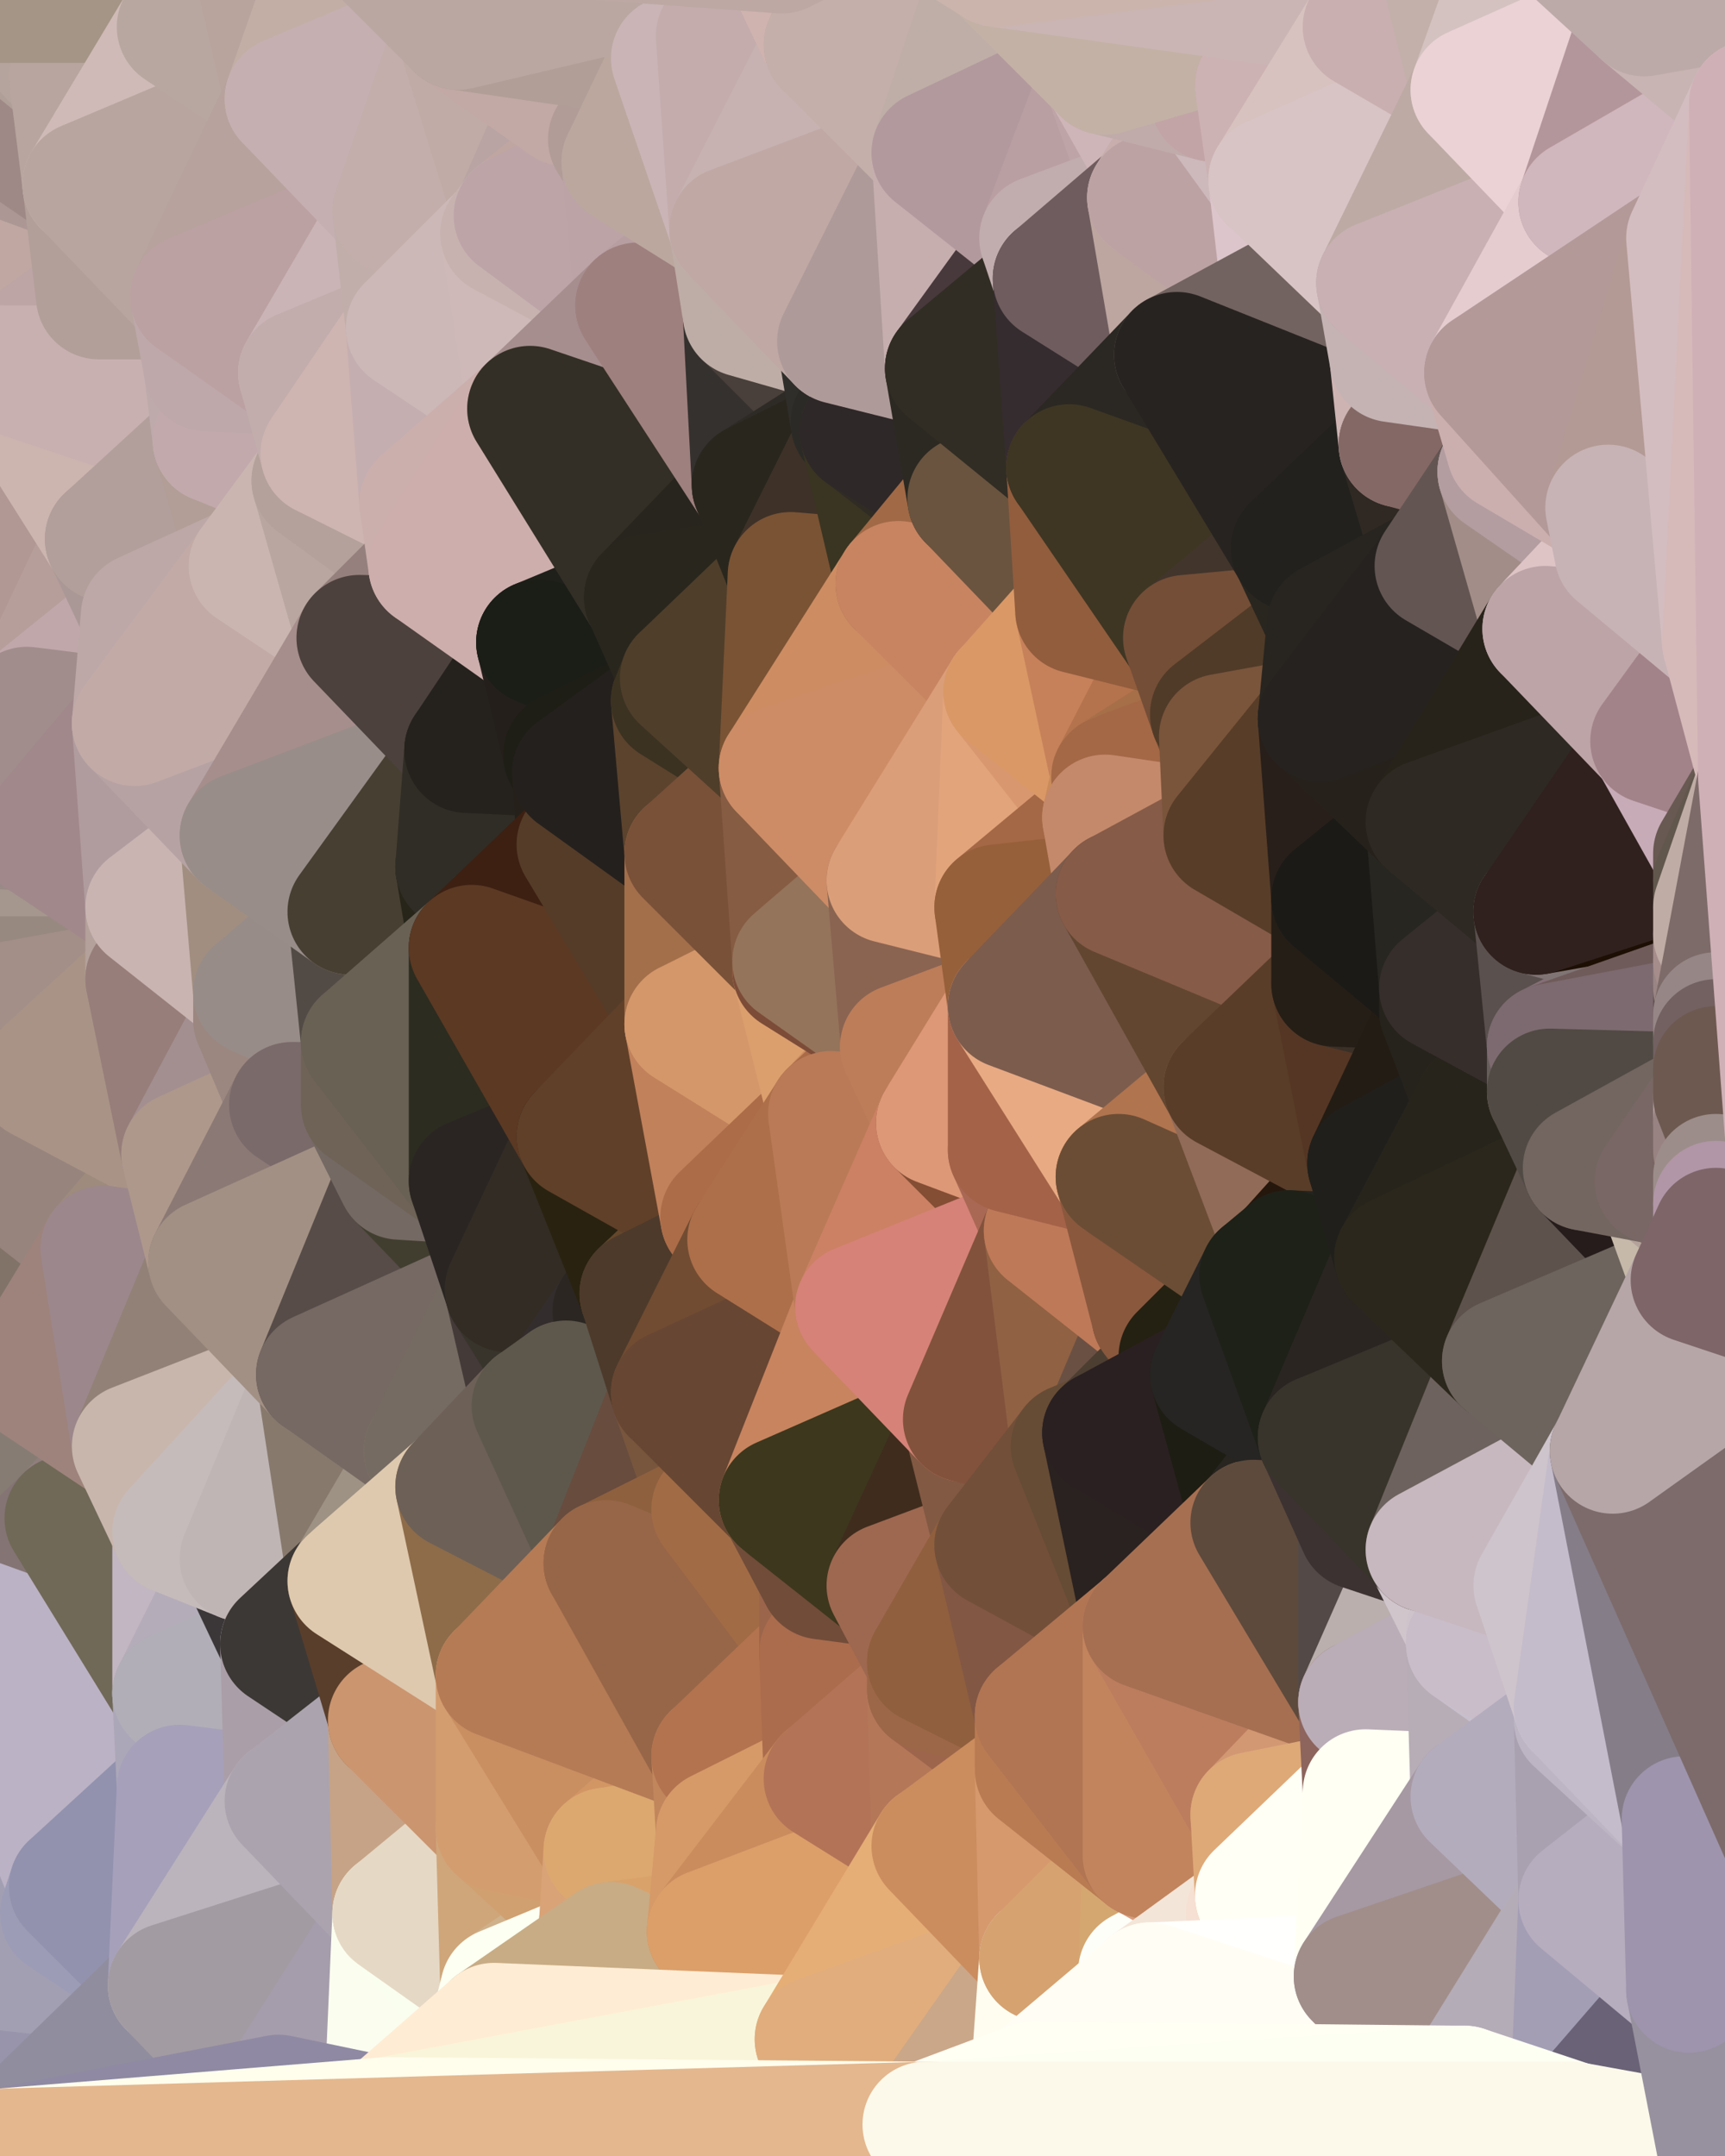 <?xml version="1.0" standalone="yes"?>
<svg width="384" height="480" xmlns="http://www.w3.org/2000/svg" version="1.1" ><rect width="100%" height="100%" fill="#808080" stroke="none"/><polygon points="-28,60 -17,317 -17,180" fill="rgba(157, 137, 138, 1)" stroke="rgba(157, 137, 138, 1)" stroke-width="28" stroke-linejoin="round"/>
		<polygon points="-17,180 -17,317 -14,197" fill="rgba(162, 144, 132, 1)" stroke="rgba(162, 144, 132, 1)" stroke-width="28" stroke-linejoin="round"/>
		<polygon points="-17,317 -9,437 -8,360" fill="rgba(149, 139, 138, 1)" stroke="rgba(149, 139, 138, 1)" stroke-width="28" stroke-linejoin="round"/>
		<polygon points="0,22 -4,38 0,28" fill="rgba(154, 136, 136, 1)" stroke="rgba(154, 136, 136, 1)" stroke-width="28" stroke-linejoin="round"/>
		<polygon points="-4,38 0,34 0,28" fill="rgba(150, 129, 128, 1)" stroke="rgba(150, 129, 128, 1)" stroke-width="28" stroke-linejoin="round"/>
		<polygon points="-4,38 0,40 0,34" fill="rgba(152, 132, 125, 1)" stroke="rgba(152, 132, 125, 1)" stroke-width="28" stroke-linejoin="round"/>
		<polygon points="-4,38 0,46 0,40" fill="rgba(163, 143, 134, 1)" stroke="rgba(163, 143, 134, 1)" stroke-width="28" stroke-linejoin="round"/>
		<polygon points="-4,38 -28,60 0,46" fill="rgba(169, 148, 147, 1)" stroke="rgba(169, 148, 147, 1)" stroke-width="28" stroke-linejoin="round"/>
		<polygon points="-28,60 0,52 0,46" fill="rgba(149, 131, 129, 1)" stroke="rgba(149, 131, 129, 1)" stroke-width="28" stroke-linejoin="round"/>
		<polygon points="-28,60 0,58 0,52" fill="rgba(155, 140, 137, 1)" stroke="rgba(155, 140, 137, 1)" stroke-width="28" stroke-linejoin="round"/>
		<polygon points="-28,60 0,64 0,58" fill="rgba(153, 139, 136, 1)" stroke="rgba(153, 139, 136, 1)" stroke-width="28" stroke-linejoin="round"/>
		<polygon points="-28,60 0,70 0,64" fill="rgba(153, 136, 129, 1)" stroke="rgba(153, 136, 129, 1)" stroke-width="28" stroke-linejoin="round"/>
		<polygon points="-28,60 -1,77 0,70" fill="rgba(175, 150, 145, 1)" stroke="rgba(175, 150, 145, 1)" stroke-width="28" stroke-linejoin="round"/>
		<polygon points="-1,77 0,76 0,70" fill="rgba(167, 142, 137, 1)" stroke="rgba(167, 142, 137, 1)" stroke-width="28" stroke-linejoin="round"/>
		<polygon points="-1,77 0,82 0,76" fill="rgba(158, 139, 132, 1)" stroke="rgba(158, 139, 132, 1)" stroke-width="28" stroke-linejoin="round"/>
		<polygon points="-1,77 -28,60 0,82" fill="rgba(167, 139, 135, 1)" stroke="rgba(167, 139, 135, 1)" stroke-width="28" stroke-linejoin="round"/>
		<polygon points="-17,180 0,182 0,176" fill="rgba(157, 138, 134, 1)" stroke="rgba(157, 138, 134, 1)" stroke-width="28" stroke-linejoin="round"/>
		<polygon points="-17,180 0,188 0,182" fill="rgba(166, 146, 147, 1)" stroke="rgba(166, 146, 147, 1)" stroke-width="28" stroke-linejoin="round"/>
		<polygon points="-17,180 -14,197 0,188" fill="rgba(132, 113, 109, 1)" stroke="rgba(132, 113, 109, 1)" stroke-width="28" stroke-linejoin="round"/>
		<polygon points="-14,197 0,194 0,188" fill="rgba(141, 126, 121, 1)" stroke="rgba(141, 126, 121, 1)" stroke-width="28" stroke-linejoin="round"/>
		<polygon points="-17,317 0,288 0,282" fill="rgba(150, 133, 123, 1)" stroke="rgba(150, 133, 123, 1)" stroke-width="28" stroke-linejoin="round"/>
		<polygon points="0,278 -17,317 0,282" fill="rgba(150, 136, 125, 1)" stroke="rgba(150, 136, 125, 1)" stroke-width="28" stroke-linejoin="round"/>
		<polygon points="-14,197 0,200 0,194" fill="rgba(174, 156, 146, 1)" stroke="rgba(174, 156, 146, 1)" stroke-width="28" stroke-linejoin="round"/>
		<polygon points="-28,60 0,4 0,0" fill="rgba(158, 140, 140, 1)" stroke="rgba(158, 140, 140, 1)" stroke-width="28" stroke-linejoin="round"/>
		<polygon points="-14,197 0,206 0,200" fill="rgba(163, 141, 128, 1)" stroke="rgba(163, 141, 128, 1)" stroke-width="28" stroke-linejoin="round"/>
		<polygon points="0,272 -17,317 0,278" fill="rgba(138, 124, 115, 1)" stroke="rgba(138, 124, 115, 1)" stroke-width="28" stroke-linejoin="round"/>
		<polygon points="-14,197 0,212 0,206" fill="rgba(166, 149, 139, 1)" stroke="rgba(166, 149, 139, 1)" stroke-width="28" stroke-linejoin="round"/>
		<polygon points="-17,317 0,294 0,288" fill="rgba(148, 130, 120, 1)" stroke="rgba(148, 130, 120, 1)" stroke-width="28" stroke-linejoin="round"/>
		<polygon points="-14,197 0,218 0,212" fill="rgba(153, 139, 130, 1)" stroke="rgba(153, 139, 130, 1)" stroke-width="28" stroke-linejoin="round"/>
		<polygon points="-17,317 0,300 0,294" fill="rgba(163, 143, 134, 1)" stroke="rgba(163, 143, 134, 1)" stroke-width="28" stroke-linejoin="round"/>
		<polygon points="-14,197 0,224 0,218" fill="rgba(152, 138, 129, 1)" stroke="rgba(152, 138, 129, 1)" stroke-width="28" stroke-linejoin="round"/>
		<polygon points="-14,197 0,230 0,224" fill="rgba(157, 143, 134, 1)" stroke="rgba(157, 143, 134, 1)" stroke-width="28" stroke-linejoin="round"/>
		<polygon points="-28,60 0,10 0,4" fill="rgba(159, 141, 141, 1)" stroke="rgba(159, 141, 141, 1)" stroke-width="28" stroke-linejoin="round"/>
		<polygon points="-14,197 0,236 0,230" fill="rgba(156, 142, 133, 1)" stroke="rgba(156, 142, 133, 1)" stroke-width="28" stroke-linejoin="round"/>
		<polygon points="0,266 -17,317 0,272" fill="rgba(153, 133, 132, 1)" stroke="rgba(153, 133, 132, 1)" stroke-width="28" stroke-linejoin="round"/>
		<polygon points="-14,197 0,242 0,236" fill="rgba(160, 139, 134, 1)" stroke="rgba(160, 139, 134, 1)" stroke-width="28" stroke-linejoin="round"/>
		<polygon points="-28,60 0,16 0,10" fill="rgba(151, 133, 133, 1)" stroke="rgba(151, 133, 133, 1)" stroke-width="28" stroke-linejoin="round"/>
		<polygon points="-14,197 0,248 0,242" fill="rgba(167, 147, 138, 1)" stroke="rgba(167, 147, 138, 1)" stroke-width="28" stroke-linejoin="round"/>
		<polygon points="-28,60 0,22 0,16" fill="rgba(154, 134, 133, 1)" stroke="rgba(154, 134, 133, 1)" stroke-width="28" stroke-linejoin="round"/>
		<polygon points="-14,197 0,254 0,248" fill="rgba(154, 136, 126, 1)" stroke="rgba(154, 136, 126, 1)" stroke-width="28" stroke-linejoin="round"/>
		<polygon points="0,260 -17,317 0,266" fill="rgba(153, 134, 128, 1)" stroke="rgba(153, 134, 128, 1)" stroke-width="28" stroke-linejoin="round"/>
		<polygon points="-14,197 -17,317 0,254" fill="rgba(154, 137, 129, 1)" stroke="rgba(154, 137, 129, 1)" stroke-width="28" stroke-linejoin="round"/>
		<polygon points="-17,317 0,260 0,254" fill="rgba(151, 133, 123, 1)" stroke="rgba(151, 133, 123, 1)" stroke-width="28" stroke-linejoin="round"/>
		<polygon points="-28,60 -4,38 0,22" fill="rgba(152, 132, 123, 1)" stroke="rgba(152, 132, 123, 1)" stroke-width="28" stroke-linejoin="round"/>
		<polygon points="-17,180 0,176 6,158" fill="rgba(159, 139, 138, 1)" stroke="rgba(159, 139, 138, 1)" stroke-width="28" stroke-linejoin="round"/>
		<polygon points="0,300 -17,317 6,306" fill="rgba(146, 127, 121, 1)" stroke="rgba(146, 127, 121, 1)" stroke-width="28" stroke-linejoin="round"/>
		<polygon points="0,236 0,242 9,240" fill="rgba(154, 134, 135, 1)" stroke="rgba(154, 134, 135, 1)" stroke-width="28" stroke-linejoin="round"/>
		<polygon points="0,242 0,248 9,240" fill="rgba(171, 150, 149, 1)" stroke="rgba(171, 150, 149, 1)" stroke-width="28" stroke-linejoin="round"/>
		<polygon points="0,182 0,188 9,186" fill="rgba(160, 140, 141, 1)" stroke="rgba(160, 140, 141, 1)" stroke-width="28" stroke-linejoin="round"/>
		<polygon points="0,188 0,194 9,186" fill="rgba(133, 114, 110, 1)" stroke="rgba(133, 114, 110, 1)" stroke-width="28" stroke-linejoin="round"/>
		<polygon points="-28,60 -17,180 0,82" fill="rgba(172, 151, 150, 1)" stroke="rgba(172, 151, 150, 1)" stroke-width="28" stroke-linejoin="round"/>
		<polygon points="0,230 0,236 9,240" fill="rgba(160, 143, 136, 1)" stroke="rgba(160, 143, 136, 1)" stroke-width="28" stroke-linejoin="round"/>
		<polygon points="0,176 0,182 9,186" fill="rgba(183, 163, 162, 1)" stroke="rgba(183, 163, 162, 1)" stroke-width="28" stroke-linejoin="round"/>
		<polygon points="-17,317 -8,360 15,338" fill="rgba(133, 115, 115, 1)" stroke="rgba(133, 115, 115, 1)" stroke-width="28" stroke-linejoin="round"/>
		<polygon points="0,82 -17,180 6,158" fill="rgba(178, 158, 159, 1)" stroke="rgba(178, 158, 159, 1)" stroke-width="28" stroke-linejoin="round"/>
		<polygon points="-9,437 14,426 16,420" fill="rgba(145, 141, 164, 1)" stroke="rgba(145, 141, 164, 1)" stroke-width="28" stroke-linejoin="round"/>
		<polygon points="0,10 0,16 16,17" fill="rgba(177, 156, 151, 1)" stroke="rgba(177, 156, 151, 1)" stroke-width="28" stroke-linejoin="round"/>
		<polygon points="0,16 0,22 16,17" fill="rgba(172, 154, 152, 1)" stroke="rgba(172, 154, 152, 1)" stroke-width="28" stroke-linejoin="round"/>
		<polygon points="0,294 0,300 6,306" fill="rgba(148, 130, 120, 1)" stroke="rgba(148, 130, 120, 1)" stroke-width="28" stroke-linejoin="round"/>
		<polygon points="0,34 0,40 19,41" fill="rgba(179, 159, 152, 1)" stroke="rgba(179, 159, 152, 1)" stroke-width="28" stroke-linejoin="round"/>
		<polygon points="0,40 0,46 19,41" fill="rgba(185, 164, 159, 1)" stroke="rgba(185, 164, 159, 1)" stroke-width="28" stroke-linejoin="round"/>
		<polygon points="0,22 0,28 16,17" fill="rgba(180, 162, 160, 1)" stroke="rgba(180, 162, 160, 1)" stroke-width="28" stroke-linejoin="round"/>
		<polygon points="6,306 -17,317 15,338" fill="rgba(154, 136, 126, 1)" stroke="rgba(154, 136, 126, 1)" stroke-width="28" stroke-linejoin="round"/>
		<polygon points="0,248 0,254 9,240" fill="rgba(183, 164, 160, 1)" stroke="rgba(183, 164, 160, 1)" stroke-width="28" stroke-linejoin="round"/>
		<polygon points="0,194 0,200 9,186" fill="rgba(154, 139, 134, 1)" stroke="rgba(154, 139, 134, 1)" stroke-width="28" stroke-linejoin="round"/>
		<polygon points="0,64 0,70 22,66" fill="rgba(178, 157, 152, 1)" stroke="rgba(178, 157, 152, 1)" stroke-width="28" stroke-linejoin="round"/>
		<polygon points="0,46 0,52 19,41" fill="rgba(175, 154, 153, 1)" stroke="rgba(175, 154, 153, 1)" stroke-width="28" stroke-linejoin="round"/>
		<polygon points="-8,360 -9,437 16,420" fill="rgba(163, 159, 174, 1)" stroke="rgba(163, 159, 174, 1)" stroke-width="28" stroke-linejoin="round"/>
		<polygon points="0,4 0,10 16,17" fill="rgba(167, 148, 142, 1)" stroke="rgba(167, 148, 142, 1)" stroke-width="28" stroke-linejoin="round"/>
		<polygon points="0,272 0,278 23,278" fill="rgba(165, 146, 139, 1)" stroke="rgba(165, 146, 139, 1)" stroke-width="28" stroke-linejoin="round"/>
		<polygon points="0,278 0,282 23,278" fill="rgba(144, 125, 118, 1)" stroke="rgba(144, 125, 118, 1)" stroke-width="28" stroke-linejoin="round"/>
		<polygon points="0,58 0,64 22,66" fill="rgba(171, 150, 147, 1)" stroke="rgba(171, 150, 147, 1)" stroke-width="28" stroke-linejoin="round"/>
		<polygon points="0,82 6,158 24,120" fill="rgba(177, 152, 148, 1)" stroke="rgba(177, 152, 148, 1)" stroke-width="28" stroke-linejoin="round"/>
		<polygon points="0,266 0,272 23,278" fill="rgba(152, 129, 121, 1)" stroke="rgba(152, 129, 121, 1)" stroke-width="28" stroke-linejoin="round"/>
		<polygon points="0,282 0,288 23,278" fill="rgba(153, 134, 128, 1)" stroke="rgba(153, 134, 128, 1)" stroke-width="28" stroke-linejoin="round"/>
		<polygon points="0,70 0,76 22,66" fill="rgba(185, 157, 154, 1)" stroke="rgba(185, 157, 154, 1)" stroke-width="28" stroke-linejoin="round"/>
		<polygon points="0,76 0,82 22,66" fill="rgba(186, 161, 157, 1)" stroke="rgba(186, 161, 157, 1)" stroke-width="28" stroke-linejoin="round"/>
		<polygon points="0,52 0,58 22,66" fill="rgba(190, 166, 164, 1)" stroke="rgba(190, 166, 164, 1)" stroke-width="28" stroke-linejoin="round"/>
		<polygon points="19,41 0,52 22,66" fill="rgba(192, 167, 162, 1)" stroke="rgba(192, 167, 162, 1)" stroke-width="28" stroke-linejoin="round"/>
		<polygon points="0,28 0,34 19,41" fill="rgba(172, 151, 148, 1)" stroke="rgba(172, 151, 148, 1)" stroke-width="28" stroke-linejoin="round"/>
		<polygon points="16,17 0,28 19,41" fill="rgba(158, 137, 134, 1)" stroke="rgba(158, 137, 134, 1)" stroke-width="28" stroke-linejoin="round"/>
		<polygon points="0,0 0,4 16,17" fill="rgba(176, 159, 152, 1)" stroke="rgba(176, 159, 152, 1)" stroke-width="28" stroke-linejoin="round"/>
		<polygon points="0,224 0,230 9,240" fill="rgba(182, 164, 152, 1)" stroke="rgba(182, 164, 152, 1)" stroke-width="28" stroke-linejoin="round"/>
		<polygon points="0,0 16,17 30,0" fill="rgba(181, 164, 157, 1)" stroke="rgba(181, 164, 157, 1)" stroke-width="28" stroke-linejoin="round"/>
		<polygon points="6,306 15,338 30,322" fill="rgba(134, 124, 115, 1)" stroke="rgba(134, 124, 115, 1)" stroke-width="28" stroke-linejoin="round"/>
		<polygon points="0,288 0,294 23,278" fill="rgba(150, 131, 125, 1)" stroke="rgba(150, 131, 125, 1)" stroke-width="28" stroke-linejoin="round"/>
		<polygon points="6,158 0,176 9,186" fill="rgba(168, 148, 147, 1)" stroke="rgba(168, 148, 147, 1)" stroke-width="28" stroke-linejoin="round"/>
		<polygon points="24,120 6,158 32,137" fill="rgba(182, 158, 154, 1)" stroke="rgba(182, 158, 154, 1)" stroke-width="28" stroke-linejoin="round"/>
		<polygon points="0,260 0,266 23,278" fill="rgba(167, 144, 136, 1)" stroke="rgba(167, 144, 136, 1)" stroke-width="28" stroke-linejoin="round"/>
		<polygon points="0,200 0,206 33,202" fill="rgba(154, 134, 125, 1)" stroke="rgba(154, 134, 125, 1)" stroke-width="28" stroke-linejoin="round"/>
		<polygon points="9,186 0,200 33,202" fill="rgba(181, 165, 150, 1)" stroke="rgba(181, 165, 150, 1)" stroke-width="28" stroke-linejoin="round"/>
		<polygon points="0,206 0,212 33,202" fill="rgba(152, 136, 136, 1)" stroke="rgba(152, 136, 136, 1)" stroke-width="28" stroke-linejoin="round"/>
		<polygon points="0,212 33,218 33,202" fill="rgba(153, 138, 133, 1)" stroke="rgba(153, 138, 133, 1)" stroke-width="28" stroke-linejoin="round"/>
		<polygon points="0,212 0,218 33,218" fill="rgba(165, 151, 142, 1)" stroke="rgba(165, 151, 142, 1)" stroke-width="28" stroke-linejoin="round"/>
		<polygon points="0,218 0,224 33,218" fill="rgba(151, 137, 128, 1)" stroke="rgba(151, 137, 128, 1)" stroke-width="28" stroke-linejoin="round"/>
		<polygon points="0,224 9,240 33,218" fill="rgba(163, 143, 136, 1)" stroke="rgba(163, 143, 136, 1)" stroke-width="28" stroke-linejoin="round"/>
		<polygon points="6,158 30,161 32,137" fill="rgba(192, 167, 170, 1)" stroke="rgba(192, 167, 170, 1)" stroke-width="28" stroke-linejoin="round"/>
		<polygon points="6,158 9,186 30,161" fill="rgba(161, 141, 140, 1)" stroke="rgba(161, 141, 140, 1)" stroke-width="28" stroke-linejoin="round"/>
		<polygon points="0,294 6,306 23,278" fill="rgba(129, 115, 104, 1)" stroke="rgba(129, 115, 104, 1)" stroke-width="28" stroke-linejoin="round"/>
		<polygon points="30,322 15,338 39,341" fill="rgba(144, 126, 124, 1)" stroke="rgba(144, 126, 124, 1)" stroke-width="28" stroke-linejoin="round"/>
		<polygon points="-9,437 0,479 38,442" fill="rgba(152, 148, 171, 1)" stroke="rgba(152, 148, 171, 1)" stroke-width="28" stroke-linejoin="round"/>
		<polygon points="14,426 -9,437 38,442" fill="rgba(162, 159, 178, 1)" stroke="rgba(162, 159, 178, 1)" stroke-width="28" stroke-linejoin="round"/>
		<polygon points="0,254 0,260 9,240" fill="rgba(135, 118, 111, 1)" stroke="rgba(135, 118, 111, 1)" stroke-width="28" stroke-linejoin="round"/>
		<polygon points="9,240 0,260 41,257" fill="rgba(143, 124, 117, 1)" stroke="rgba(143, 124, 117, 1)" stroke-width="28" stroke-linejoin="round"/>
		<polygon points="0,260 23,278 41,257" fill="rgba(151, 132, 125, 1)" stroke="rgba(151, 132, 125, 1)" stroke-width="28" stroke-linejoin="round"/>
		<polygon points="39,377 16,420 40,398" fill="rgba(169, 166, 185, 1)" stroke="rgba(169, 166, 185, 1)" stroke-width="28" stroke-linejoin="round"/>
		<polygon points="30,0 16,17 40,6" fill="rgba(181, 155, 154, 1)" stroke="rgba(181, 155, 154, 1)" stroke-width="28" stroke-linejoin="round"/>
		<polygon points="15,338 -8,360 39,377" fill="rgba(132, 116, 116, 1)" stroke="rgba(132, 116, 116, 1)" stroke-width="28" stroke-linejoin="round"/>
		<polygon points="-8,360 16,420 39,377" fill="rgba(187, 178, 197, 1)" stroke="rgba(187, 178, 197, 1)" stroke-width="28" stroke-linejoin="round"/>
		<polygon points="16,420 14,426 38,442" fill="rgba(156, 156, 182, 1)" stroke="rgba(156, 156, 182, 1)" stroke-width="28" stroke-linejoin="round"/>
		<polygon points="43,66 22,66 46,82" fill="rgba(174, 156, 142, 1)" stroke="rgba(174, 156, 142, 1)" stroke-width="28" stroke-linejoin="round"/>
		<polygon points="22,66 0,82 46,82" fill="rgba(189, 165, 165, 1)" stroke="rgba(189, 165, 165, 1)" stroke-width="28" stroke-linejoin="round"/>
		<polygon points="39,341 15,338 39,377" fill="rgba(112, 105, 87, 1)" stroke="rgba(112, 105, 87, 1)" stroke-width="28" stroke-linejoin="round"/>
		<polygon points="0,82 24,120 48,98" fill="rgba(204, 181, 175, 1)" stroke="rgba(204, 181, 175, 1)" stroke-width="28" stroke-linejoin="round"/>
		<polygon points="46,82 0,82 48,98" fill="rgba(200, 176, 176, 1)" stroke="rgba(200, 176, 176, 1)" stroke-width="28" stroke-linejoin="round"/>
		<polygon points="41,257 23,278 47,281" fill="rgba(158, 139, 125, 1)" stroke="rgba(158, 139, 125, 1)" stroke-width="28" stroke-linejoin="round"/>
		<polygon points="19,41 22,66 43,66" fill="rgba(178, 159, 153, 1)" stroke="rgba(178, 159, 153, 1)" stroke-width="28" stroke-linejoin="round"/>
		<polygon points="33,218 9,240 41,257" fill="rgba(169, 147, 134, 1)" stroke="rgba(169, 147, 134, 1)" stroke-width="28" stroke-linejoin="round"/>
		<polygon points="30,161 9,186 33,202" fill="rgba(161, 136, 139, 1)" stroke="rgba(161, 136, 139, 1)" stroke-width="28" stroke-linejoin="round"/>
		<polygon points="23,278 6,306 30,322" fill="rgba(158, 131, 124, 1)" stroke="rgba(158, 131, 124, 1)" stroke-width="28" stroke-linejoin="round"/>
		<polygon points="30,161 33,202 54,186" fill="rgba(176, 156, 158, 1)" stroke="rgba(176, 156, 158, 1)" stroke-width="28" stroke-linejoin="round"/>
		<polygon points="23,278 30,322 47,281" fill="rgba(156, 135, 140, 1)" stroke="rgba(156, 135, 140, 1)" stroke-width="28" stroke-linejoin="round"/>
		<polygon points="24,120 32,137 56,126" fill="rgba(170, 152, 150, 1)" stroke="rgba(170, 152, 150, 1)" stroke-width="28" stroke-linejoin="round"/>
		<polygon points="16,17 19,41 40,6" fill="rgba(184, 165, 159, 1)" stroke="rgba(184, 165, 159, 1)" stroke-width="28" stroke-linejoin="round"/>
		<polygon points="33,202 33,218 57,221" fill="rgba(180, 161, 155, 1)" stroke="rgba(180, 161, 155, 1)" stroke-width="28" stroke-linejoin="round"/>
		<polygon points="33,218 57,227 57,221" fill="rgba(152, 134, 130, 1)" stroke="rgba(152, 134, 130, 1)" stroke-width="28" stroke-linejoin="round"/>
		<polygon points="33,218 41,257 57,227" fill="rgba(151, 126, 122, 1)" stroke="rgba(151, 126, 122, 1)" stroke-width="28" stroke-linejoin="round"/>
		<polygon points="48,98 24,120 56,126" fill="rgba(178, 159, 155, 1)" stroke="rgba(178, 159, 155, 1)" stroke-width="28" stroke-linejoin="round"/>
		<polygon points="30,0 40,6 54,-21" fill="rgba(165, 140, 135, 1)" stroke="rgba(165, 140, 135, 1)" stroke-width="28" stroke-linejoin="round"/>
		<polygon points="0,0 30,0 54,-21" fill="rgba(165, 149, 134, 1)" stroke="rgba(165, 149, 134, 1)" stroke-width="28" stroke-linejoin="round"/>
		<polygon points="39,341 39,377 54,347" fill="rgba(194, 182, 194, 1)" stroke="rgba(194, 182, 194, 1)" stroke-width="28" stroke-linejoin="round"/>
		<polygon points="16,420 38,442 40,398" fill="rgba(146, 146, 174, 1)" stroke="rgba(146, 146, 174, 1)" stroke-width="28" stroke-linejoin="round"/>
		<polygon points="38,442 0,479 62,467" fill="rgba(144, 141, 158, 1)" stroke="rgba(144, 141, 158, 1)" stroke-width="28" stroke-linejoin="round"/>
		<polygon points="54,347 39,377 63,366" fill="rgba(180, 172, 185, 1)" stroke="rgba(180, 172, 185, 1)" stroke-width="28" stroke-linejoin="round"/>
		<polygon points="57,227 41,257 65,246" fill="rgba(163, 143, 144, 1)" stroke="rgba(163, 143, 144, 1)" stroke-width="28" stroke-linejoin="round"/>
		<polygon points="40,6 19,41 64,22" fill="rgba(207, 186, 183, 1)" stroke="rgba(207, 186, 183, 1)" stroke-width="28" stroke-linejoin="round"/>
		<polygon points="46,82 48,98 67,83" fill="rgba(190, 170, 171, 1)" stroke="rgba(190, 170, 171, 1)" stroke-width="28" stroke-linejoin="round"/>
		<polygon points="54,186 33,202 57,221" fill="rgba(201, 180, 177, 1)" stroke="rgba(201, 180, 177, 1)" stroke-width="28" stroke-linejoin="round"/>
		<polygon points="48,98 56,126 70,107" fill="rgba(178, 158, 151, 1)" stroke="rgba(178, 158, 151, 1)" stroke-width="28" stroke-linejoin="round"/>
		<polygon points="47,281 30,322 71,306" fill="rgba(146, 129, 119, 1)" stroke="rgba(146, 129, 119, 1)" stroke-width="28" stroke-linejoin="round"/>
		<polygon points="19,41 43,66 64,22" fill="rgba(184, 165, 159, 1)" stroke="rgba(184, 165, 159, 1)" stroke-width="28" stroke-linejoin="round"/>
		<polygon points="39,377 40,398 64,401" fill="rgba(171, 167, 184, 1)" stroke="rgba(171, 167, 184, 1)" stroke-width="28" stroke-linejoin="round"/>
		<polygon points="67,83 48,98 72,101" fill="rgba(198, 179, 175, 1)" stroke="rgba(198, 179, 175, 1)" stroke-width="28" stroke-linejoin="round"/>
		<polygon points="48,98 70,107 72,101" fill="rgba(194, 169, 172, 1)" stroke="rgba(194, 169, 172, 1)" stroke-width="28" stroke-linejoin="round"/>
		<polygon points="30,322 39,341 71,306" fill="rgba(200, 182, 172, 1)" stroke="rgba(200, 182, 172, 1)" stroke-width="28" stroke-linejoin="round"/>
		<polygon points="43,66 46,82 67,83" fill="rgba(190, 168, 170, 1)" stroke="rgba(190, 168, 170, 1)" stroke-width="28" stroke-linejoin="round"/>
		<polygon points="63,366 39,377 64,401" fill="rgba(177, 174, 183, 1)" stroke="rgba(177, 174, 183, 1)" stroke-width="28" stroke-linejoin="round"/>
		<polygon points="40,398 38,442 64,401" fill="rgba(166, 160, 186, 1)" stroke="rgba(166, 160, 186, 1)" stroke-width="28" stroke-linejoin="round"/>
		<polygon points="32,137 30,161 56,126" fill="rgba(189, 168, 167, 1)" stroke="rgba(189, 168, 167, 1)" stroke-width="28" stroke-linejoin="round"/>
		<polygon points="54,186 57,221 78,203" fill="rgba(161, 142, 128, 1)" stroke="rgba(161, 142, 128, 1)" stroke-width="28" stroke-linejoin="round"/>
		<polygon points="54,347 63,366 78,352" fill="rgba(59, 55, 56, 1)" stroke="rgba(59, 55, 56, 1)" stroke-width="28" stroke-linejoin="round"/>
		<polygon points="39,341 54,347 71,306" fill="rgba(197, 187, 186, 1)" stroke="rgba(197, 187, 186, 1)" stroke-width="28" stroke-linejoin="round"/>
		<polygon points="41,257 47,281 65,246" fill="rgba(174, 152, 139, 1)" stroke="rgba(174, 152, 139, 1)" stroke-width="28" stroke-linejoin="round"/>
		<polygon points="81,232 65,246 81,246" fill="rgba(130, 116, 113, 1)" stroke="rgba(130, 116, 113, 1)" stroke-width="28" stroke-linejoin="round"/>
		<polygon points="57,221 57,227 81,232" fill="rgba(152, 139, 133, 1)" stroke="rgba(152, 139, 133, 1)" stroke-width="28" stroke-linejoin="round"/>
		<polygon points="57,227 65,246 81,232" fill="rgba(155, 135, 128, 1)" stroke="rgba(155, 135, 128, 1)" stroke-width="28" stroke-linejoin="round"/>
		<polygon points="30,161 54,186 80,142" fill="rgba(182, 162, 163, 1)" stroke="rgba(182, 162, 163, 1)" stroke-width="28" stroke-linejoin="round"/>
		<polygon points="56,126 30,161 80,142" fill="rgba(194, 170, 166, 1)" stroke="rgba(194, 170, 166, 1)" stroke-width="28" stroke-linejoin="round"/>
		<polygon points="54,-21 40,6 64,22" fill="rgba(184, 167, 160, 1)" stroke="rgba(184, 167, 160, 1)" stroke-width="28" stroke-linejoin="round"/>
		<polygon points="54,-21 64,22 78,-18" fill="rgba(184, 164, 157, 1)" stroke="rgba(184, 164, 157, 1)" stroke-width="28" stroke-linejoin="round"/>
		<polygon points="63,366 87,383 87,382" fill="rgba(163, 158, 164, 1)" stroke="rgba(163, 158, 164, 1)" stroke-width="28" stroke-linejoin="round"/>
		<polygon points="63,366 64,401 87,383" fill="rgba(170, 158, 168, 1)" stroke="rgba(170, 158, 168, 1)" stroke-width="28" stroke-linejoin="round"/>
		<polygon points="64,401 38,442 88,426" fill="rgba(187, 180, 188, 1)" stroke="rgba(187, 180, 188, 1)" stroke-width="28" stroke-linejoin="round"/>
		<polygon points="64,22 43,66 88,47" fill="rgba(183, 162, 157, 1)" stroke="rgba(183, 162, 157, 1)" stroke-width="28" stroke-linejoin="round"/>
		<polygon points="78,203 57,221 81,232" fill="rgba(151, 140, 136, 1)" stroke="rgba(151, 140, 136, 1)" stroke-width="28" stroke-linejoin="round"/>
		<polygon points="65,246 47,281 89,262" fill="rgba(139, 121, 117, 1)" stroke="rgba(139, 121, 117, 1)" stroke-width="28" stroke-linejoin="round"/>
		<polygon points="81,246 65,246 89,262" fill="rgba(122, 106, 106, 1)" stroke="rgba(122, 106, 106, 1)" stroke-width="28" stroke-linejoin="round"/>
		<polygon points="43,66 67,83 88,47" fill="rgba(187, 161, 162, 1)" stroke="rgba(187, 161, 162, 1)" stroke-width="28" stroke-linejoin="round"/>
		<polygon points="38,442 62,467 88,426" fill="rgba(162, 155, 162, 1)" stroke="rgba(162, 155, 162, 1)" stroke-width="28" stroke-linejoin="round"/>
		<polygon points="70,107 56,126 80,142" fill="rgba(202, 181, 176, 1)" stroke="rgba(202, 181, 176, 1)" stroke-width="28" stroke-linejoin="round"/>
		<polygon points="71,306 54,347 78,352" fill="rgba(191, 181, 180, 1)" stroke="rgba(191, 181, 180, 1)" stroke-width="28" stroke-linejoin="round"/>
		<polygon points="72,101 70,107 94,112" fill="rgba(184, 169, 166, 1)" stroke="rgba(184, 169, 166, 1)" stroke-width="28" stroke-linejoin="round"/>
		<polygon points="88,47 67,83 91,73" fill="rgba(202, 180, 182, 1)" stroke="rgba(202, 180, 182, 1)" stroke-width="28" stroke-linejoin="round"/>
		<polygon points="71,306 78,352 95,323" fill="rgba(135, 121, 108, 1)" stroke="rgba(135, 121, 108, 1)" stroke-width="28" stroke-linejoin="round"/>
		<polygon points="78,352 63,366 87,382" fill="rgba(60, 56, 53, 1)" stroke="rgba(60, 56, 53, 1)" stroke-width="28" stroke-linejoin="round"/>
		<polygon points="70,107 80,142 96,126" fill="rgba(185, 166, 160, 1)" stroke="rgba(185, 166, 160, 1)" stroke-width="28" stroke-linejoin="round"/>
		<polygon points="94,112 70,107 96,126" fill="rgba(180, 161, 155, 1)" stroke="rgba(180, 161, 155, 1)" stroke-width="28" stroke-linejoin="round"/>
		<polygon points="67,83 72,101 91,73" fill="rgba(194, 173, 172, 1)" stroke="rgba(194, 173, 172, 1)" stroke-width="28" stroke-linejoin="round"/>
		<polygon points="47,281 71,306 89,262" fill="rgba(162, 144, 132, 1)" stroke="rgba(162, 144, 132, 1)" stroke-width="28" stroke-linejoin="round"/>
		<polygon points="78,-18 64,22 102,6" fill="rgba(194, 174, 165, 1)" stroke="rgba(194, 174, 165, 1)" stroke-width="28" stroke-linejoin="round"/>
		<polygon points="95,323 78,352 102,331" fill="rgba(158, 146, 132, 1)" stroke="rgba(158, 146, 132, 1)" stroke-width="28" stroke-linejoin="round"/>
		<polygon points="62,467 86,472 88,426" fill="rgba(165, 157, 172, 1)" stroke="rgba(165, 157, 172, 1)" stroke-width="28" stroke-linejoin="round"/>
		<polygon points="80,142 54,186 104,167" fill="rgba(166, 142, 140, 1)" stroke="rgba(166, 142, 140, 1)" stroke-width="28" stroke-linejoin="round"/>
		<polygon points="78,203 81,232 105,211" fill="rgba(82, 75, 69, 1)" stroke="rgba(82, 75, 69, 1)" stroke-width="28" stroke-linejoin="round"/>
		<polygon points="102,193 78,203 105,211" fill="rgba(86, 80, 64, 1)" stroke="rgba(86, 80, 64, 1)" stroke-width="28" stroke-linejoin="round"/>
		<polygon points="54,186 78,203 104,167" fill="rgba(152, 141, 137, 1)" stroke="rgba(152, 141, 137, 1)" stroke-width="28" stroke-linejoin="round"/>
		<polygon points="78,203 102,193 104,167" fill="rgba(71, 63, 50, 1)" stroke="rgba(71, 63, 50, 1)" stroke-width="28" stroke-linejoin="round"/>
		<polygon points="91,73 72,101 94,112" fill="rgba(206, 181, 177, 1)" stroke="rgba(206, 181, 177, 1)" stroke-width="28" stroke-linejoin="round"/>
		<polygon points="87,383 64,401 88,426" fill="rgba(171, 163, 174, 1)" stroke="rgba(171, 163, 174, 1)" stroke-width="28" stroke-linejoin="round"/>
		<polygon points="88,426 86,472 110,451" fill="rgba(251, 253, 239, 1)" stroke="rgba(251, 253, 239, 1)" stroke-width="28" stroke-linejoin="round"/>
		<polygon points="64,22 88,47 102,6" fill="rgba(197, 175, 177, 1)" stroke="rgba(197, 175, 177, 1)" stroke-width="28" stroke-linejoin="round"/>
		<polygon points="87,383 88,426 111,407" fill="rgba(198, 163, 135, 1)" stroke="rgba(198, 163, 135, 1)" stroke-width="28" stroke-linejoin="round"/>
		<polygon points="88,426 110,451 112,443" fill="rgba(250, 254, 239, 1)" stroke="rgba(250, 254, 239, 1)" stroke-width="28" stroke-linejoin="round"/>
		<polygon points="89,262 71,306 113,287" fill="rgba(87, 76, 72, 1)" stroke="rgba(87, 76, 72, 1)" stroke-width="28" stroke-linejoin="round"/>
		<polygon points="105,263 89,262 113,287" fill="rgba(65, 62, 47, 1)" stroke="rgba(65, 62, 47, 1)" stroke-width="28" stroke-linejoin="round"/>
		<polygon points="88,47 91,73 112,52" fill="rgba(193, 174, 170, 1)" stroke="rgba(193, 174, 170, 1)" stroke-width="28" stroke-linejoin="round"/>
		<polygon points="87,382 87,383 111,373" fill="rgba(140, 95, 74, 1)" stroke="rgba(140, 95, 74, 1)" stroke-width="28" stroke-linejoin="round"/>
		<polygon points="78,352 87,382 111,373" fill="rgba(89, 62, 43, 1)" stroke="rgba(89, 62, 43, 1)" stroke-width="28" stroke-linejoin="round"/>
		<polygon points="81,246 89,262 105,263" fill="rgba(116, 105, 99, 1)" stroke="rgba(116, 105, 99, 1)" stroke-width="28" stroke-linejoin="round"/>
		<polygon points="88,47 112,52 115,48" fill="rgba(199, 171, 167, 1)" stroke="rgba(199, 171, 167, 1)" stroke-width="28" stroke-linejoin="round"/>
		<polygon points="71,306 95,323 113,287" fill="rgba(118, 105, 99, 1)" stroke="rgba(118, 105, 99, 1)" stroke-width="28" stroke-linejoin="round"/>
		<polygon points="91,73 94,112 118,91" fill="rgba(196, 174, 176, 1)" stroke="rgba(196, 174, 176, 1)" stroke-width="28" stroke-linejoin="round"/>
		<polygon points="96,126 80,142 120,143" fill="rgba(149, 128, 125, 1)" stroke="rgba(149, 128, 125, 1)" stroke-width="28" stroke-linejoin="round"/>
		<polygon points="80,142 104,167 120,143" fill="rgba(76, 65, 61, 1)" stroke="rgba(76, 65, 61, 1)" stroke-width="28" stroke-linejoin="round"/>
		<polygon points="95,323 102,331 119,313" fill="rgba(138, 121, 114, 1)" stroke="rgba(138, 121, 114, 1)" stroke-width="28" stroke-linejoin="round"/>
		<polygon points="113,287 95,323 119,313" fill="rgba(117, 107, 98, 1)" stroke="rgba(117, 107, 98, 1)" stroke-width="28" stroke-linejoin="round"/>
		<polygon points="102,6 88,47 115,48" fill="rgba(195, 174, 171, 1)" stroke="rgba(195, 174, 171, 1)" stroke-width="28" stroke-linejoin="round"/>
		<polygon points="111,407 88,426 112,443" fill="rgba(229, 216, 197, 1)" stroke="rgba(229, 216, 197, 1)" stroke-width="28" stroke-linejoin="round"/>
		<polygon points="87,383 111,407 111,373" fill="rgba(203, 149, 111, 1)" stroke="rgba(203, 149, 111, 1)" stroke-width="28" stroke-linejoin="round"/>
		<polygon points="102,331 78,352 111,373" fill="rgba(222, 201, 174, 1)" stroke="rgba(222, 201, 174, 1)" stroke-width="28" stroke-linejoin="round"/>
		<polygon points="102,6 115,48 126,23" fill="rgba(192, 171, 166, 1)" stroke="rgba(192, 171, 166, 1)" stroke-width="28" stroke-linejoin="round"/>
		<polygon points="126,168 104,167 128,172" fill="rgba(36, 32, 31, 1)" stroke="rgba(36, 32, 31, 1)" stroke-width="28" stroke-linejoin="round"/>
		<polygon points="113,287 119,313 126,308" fill="rgba(68, 58, 56, 1)" stroke="rgba(68, 58, 56, 1)" stroke-width="28" stroke-linejoin="round"/>
		<polygon points="81,232 81,246 105,263" fill="rgba(111, 99, 87, 1)" stroke="rgba(111, 99, 87, 1)" stroke-width="28" stroke-linejoin="round"/>
		<polygon points="102,193 105,211 129,188" fill="rgba(39, 37, 25, 1)" stroke="rgba(39, 37, 25, 1)" stroke-width="28" stroke-linejoin="round"/>
		<polygon points="128,172 102,193 129,188" fill="rgba(39, 36, 29, 1)" stroke="rgba(39, 36, 29, 1)" stroke-width="28" stroke-linejoin="round"/>
		<polygon points="104,167 102,193 128,172" fill="rgba(48, 45, 38, 1)" stroke="rgba(48, 45, 38, 1)" stroke-width="28" stroke-linejoin="round"/>
		<polygon points="120,143 104,167 126,168" fill="rgba(37, 34, 29, 1)" stroke="rgba(37, 34, 29, 1)" stroke-width="28" stroke-linejoin="round"/>
		<polygon points="112,52 91,73 118,91" fill="rgba(204, 184, 183, 1)" stroke="rgba(204, 184, 183, 1)" stroke-width="28" stroke-linejoin="round"/>
		<polygon points="105,211 81,232 105,263" fill="rgba(105, 97, 84, 1)" stroke="rgba(105, 97, 84, 1)" stroke-width="28" stroke-linejoin="round"/>
		<polygon points="111,407 112,443 134,428" fill="rgba(207, 166, 122, 1)" stroke="rgba(207, 166, 122, 1)" stroke-width="28" stroke-linejoin="round"/>
		<polygon points="105,211 105,263 129,253" fill="rgba(44, 44, 32, 1)" stroke="rgba(44, 44, 32, 1)" stroke-width="28" stroke-linejoin="round"/>
		<polygon points="102,331 111,373 135,348" fill="rgba(142, 108, 73, 1)" stroke="rgba(142, 108, 73, 1)" stroke-width="28" stroke-linejoin="round"/>
		<polygon points="134,428 112,443 136,433" fill="rgba(207, 177, 139, 1)" stroke="rgba(207, 177, 139, 1)" stroke-width="28" stroke-linejoin="round"/>
		<polygon points="111,407 134,428 135,412" fill="rgba(208, 160, 112, 1)" stroke="rgba(208, 160, 112, 1)" stroke-width="28" stroke-linejoin="round"/>
		<polygon points="113,287 126,308 137,292" fill="rgba(56, 52, 43, 1)" stroke="rgba(56, 52, 43, 1)" stroke-width="28" stroke-linejoin="round"/>
		<polygon points="126,23 115,48 136,31" fill="rgba(185, 164, 163, 1)" stroke="rgba(185, 164, 163, 1)" stroke-width="28" stroke-linejoin="round"/>
		<polygon points="136,31 115,48 139,36" fill="rgba(191, 166, 161, 1)" stroke="rgba(191, 166, 161, 1)" stroke-width="28" stroke-linejoin="round"/>
		<polygon points="119,313 102,331 135,348" fill="rgba(109, 96, 87, 1)" stroke="rgba(109, 96, 87, 1)" stroke-width="28" stroke-linejoin="round"/>
		<polygon points="105,263 113,287 129,253" fill="rgba(42, 37, 34, 1)" stroke="rgba(42, 37, 34, 1)" stroke-width="28" stroke-linejoin="round"/>
		<polygon points="112,52 118,91 142,68" fill="rgba(206, 185, 184, 1)" stroke="rgba(206, 185, 184, 1)" stroke-width="28" stroke-linejoin="round"/>
		<polygon points="115,48 112,52 142,68" fill="rgba(199, 178, 175, 1)" stroke="rgba(199, 178, 175, 1)" stroke-width="28" stroke-linejoin="round"/>
		<polygon points="94,112 96,126 118,91" fill="rgba(203, 175, 172, 1)" stroke="rgba(203, 175, 172, 1)" stroke-width="28" stroke-linejoin="round"/>
		<polygon points="118,91 120,143 144,133" fill="rgba(61, 51, 42, 1)" stroke="rgba(61, 51, 42, 1)" stroke-width="28" stroke-linejoin="round"/>
		<polygon points="129,253 137,292 143,288" fill="rgba(39, 36, 31, 1)" stroke="rgba(39, 36, 31, 1)" stroke-width="28" stroke-linejoin="round"/>
		<polygon points="129,253 113,287 137,292" fill="rgba(51, 44, 36, 1)" stroke="rgba(51, 44, 36, 1)" stroke-width="28" stroke-linejoin="round"/>
		<polygon points="112,443 110,451 136,433" fill="rgba(252, 255, 241, 1)" stroke="rgba(252, 255, 241, 1)" stroke-width="28" stroke-linejoin="round"/>
		<polygon points="118,91 96,126 120,143" fill="rgba(205, 174, 172, 1)" stroke="rgba(205, 174, 172, 1)" stroke-width="28" stroke-linejoin="round"/>
		<polygon points="120,143 126,168 150,156" fill="rgba(36, 31, 27, 1)" stroke="rgba(36, 31, 27, 1)" stroke-width="28" stroke-linejoin="round"/>
		<polygon points="126,23 136,31 150,13" fill="rgba(197, 176, 175, 1)" stroke="rgba(197, 176, 175, 1)" stroke-width="28" stroke-linejoin="round"/>
		<polygon points="137,292 126,308 150,310" fill="rgba(51, 45, 45, 1)" stroke="rgba(51, 45, 45, 1)" stroke-width="28" stroke-linejoin="round"/>
		<polygon points="139,36 115,48 142,68" fill="rgba(189, 164, 167, 1)" stroke="rgba(189, 164, 167, 1)" stroke-width="28" stroke-linejoin="round"/>
		<polygon points="111,373 111,407 135,412" fill="rgba(211, 157, 111, 1)" stroke="rgba(211, 157, 111, 1)" stroke-width="28" stroke-linejoin="round"/>
		<polygon points="144,133 120,143 152,151" fill="rgba(31, 32, 26, 1)" stroke="rgba(31, 32, 26, 1)" stroke-width="28" stroke-linejoin="round"/>
		<polygon points="120,143 150,156 152,151" fill="rgba(27, 30, 23, 1)" stroke="rgba(27, 30, 23, 1)" stroke-width="28" stroke-linejoin="round"/>
		<polygon points="126,168 128,172 150,156" fill="rgba(30, 30, 22, 1)" stroke="rgba(30, 30, 22, 1)" stroke-width="28" stroke-linejoin="round"/>
		<polygon points="128,172 129,188 153,190" fill="rgba(37, 32, 26, 1)" stroke="rgba(37, 32, 26, 1)" stroke-width="28" stroke-linejoin="round"/>
		<polygon points="129,188 105,211 153,228" fill="rgba(61, 32, 18, 1)" stroke="rgba(61, 32, 18, 1)" stroke-width="28" stroke-linejoin="round"/>
		<polygon points="105,211 129,253 153,228" fill="rgba(92, 57, 35, 1)" stroke="rgba(92, 57, 35, 1)" stroke-width="28" stroke-linejoin="round"/>
		<polygon points="102,6 126,23 150,13" fill="rgba(194, 169, 165, 1)" stroke="rgba(194, 169, 165, 1)" stroke-width="28" stroke-linejoin="round"/>
		<polygon points="126,308 135,348 150,310" fill="rgba(90, 80, 79, 1)" stroke="rgba(90, 80, 79, 1)" stroke-width="28" stroke-linejoin="round"/>
		<polygon points="143,288 137,292 150,310" fill="rgba(43, 38, 34, 1)" stroke="rgba(43, 38, 34, 1)" stroke-width="28" stroke-linejoin="round"/>
		<polygon points="126,308 119,313 135,348" fill="rgba(94, 88, 76, 1)" stroke="rgba(94, 88, 76, 1)" stroke-width="28" stroke-linejoin="round"/>
		<polygon points="134,428 136,433 158,430" fill="rgba(213, 163, 114, 1)" stroke="rgba(213, 163, 114, 1)" stroke-width="28" stroke-linejoin="round"/>
		<polygon points="111,373 135,412 159,391" fill="rgba(201, 143, 97, 1)" stroke="rgba(201, 143, 97, 1)" stroke-width="28" stroke-linejoin="round"/>
		<polygon points="150,310 135,348 159,336" fill="rgba(104, 76, 62, 1)" stroke="rgba(104, 76, 62, 1)" stroke-width="28" stroke-linejoin="round"/>
		<polygon points="129,253 143,288 161,271" fill="rgba(41, 34, 16, 1)" stroke="rgba(41, 34, 16, 1)" stroke-width="28" stroke-linejoin="round"/>
		<polygon points="159,391 135,412 160,408" fill="rgba(210, 150, 100, 1)" stroke="rgba(210, 150, 100, 1)" stroke-width="28" stroke-linejoin="round"/>
		<polygon points="135,412 134,428 158,430" fill="rgba(217, 163, 119, 1)" stroke="rgba(217, 163, 119, 1)" stroke-width="28" stroke-linejoin="round"/>
		<polygon points="129,188 153,228 153,190" fill="rgba(85, 60, 40, 1)" stroke="rgba(85, 60, 40, 1)" stroke-width="28" stroke-linejoin="round"/>
		<polygon points="136,31 139,36 150,13" fill="rgba(177, 156, 151, 1)" stroke="rgba(177, 156, 151, 1)" stroke-width="28" stroke-linejoin="round"/>
		<polygon points="139,36 142,68 163,51" fill="rgba(188, 163, 166, 1)" stroke="rgba(188, 163, 166, 1)" stroke-width="28" stroke-linejoin="round"/>
		<polygon points="135,412 158,430 160,408" fill="rgba(220, 168, 111, 1)" stroke="rgba(220, 168, 111, 1)" stroke-width="28" stroke-linejoin="round"/>
		<polygon points="135,348 111,373 159,391" fill="rgba(181, 123, 85, 1)" stroke="rgba(181, 123, 85, 1)" stroke-width="28" stroke-linejoin="round"/>
		<polygon points="150,156 128,172 153,190" fill="rgba(36, 32, 29, 1)" stroke="rgba(36, 32, 29, 1)" stroke-width="28" stroke-linejoin="round"/>
		<polygon points="62,467 0,479 86,472" fill="rgba(143, 137, 163, 1)" stroke="rgba(143, 137, 163, 1)" stroke-width="28" stroke-linejoin="round"/>
		<polygon points="142,68 118,91 168,108" fill="rgba(166, 142, 142, 1)" stroke="rgba(166, 142, 142, 1)" stroke-width="28" stroke-linejoin="round"/>
		<polygon points="118,91 144,133 168,108" fill="rgba(51, 47, 38, 1)" stroke="rgba(51, 47, 38, 1)" stroke-width="28" stroke-linejoin="round"/>
		<polygon points="161,271 143,288 167,276" fill="rgba(101, 71, 43, 1)" stroke="rgba(101, 71, 43, 1)" stroke-width="28" stroke-linejoin="round"/>
		<polygon points="163,51 142,68 166,70" fill="rgba(183, 158, 161, 1)" stroke="rgba(183, 158, 161, 1)" stroke-width="28" stroke-linejoin="round"/>
		<polygon points="150,156 153,190 174,171" fill="rgba(92, 67, 45, 1)" stroke="rgba(92, 67, 45, 1)" stroke-width="28" stroke-linejoin="round"/>
		<polygon points="150,13 160,8 174,-11" fill="rgba(193, 169, 165, 1)" stroke="rgba(193, 169, 165, 1)" stroke-width="28" stroke-linejoin="round"/>
		<polygon points="153,228 129,253 161,271" fill="rgba(96, 64, 41, 1)" stroke="rgba(96, 64, 41, 1)" stroke-width="28" stroke-linejoin="round"/>
		<polygon points="168,108 144,133 176,128" fill="rgba(40, 37, 30, 1)" stroke="rgba(40, 37, 30, 1)" stroke-width="28" stroke-linejoin="round"/>
		<polygon points="166,70 142,68 168,108" fill="rgba(158, 128, 126, 1)" stroke="rgba(158, 128, 126, 1)" stroke-width="28" stroke-linejoin="round"/>
		<polygon points="177,214 153,228 177,216" fill="rgba(189, 129, 92, 1)" stroke="rgba(189, 129, 92, 1)" stroke-width="28" stroke-linejoin="round"/>
		<polygon points="153,190 153,228 177,214" fill="rgba(163, 111, 74, 1)" stroke="rgba(163, 111, 74, 1)" stroke-width="28" stroke-linejoin="round"/>
		<polygon points="144,133 152,151 176,128" fill="rgba(41, 38, 29, 1)" stroke="rgba(41, 38, 29, 1)" stroke-width="28" stroke-linejoin="round"/>
		<polygon points="152,151 150,156 174,171" fill="rgba(59, 50, 33, 1)" stroke="rgba(59, 50, 33, 1)" stroke-width="28" stroke-linejoin="round"/>
		<polygon points="150,310 159,336 174,334" fill="rgba(120, 86, 61, 1)" stroke="rgba(120, 86, 61, 1)" stroke-width="28" stroke-linejoin="round"/>
		<polygon points="102,6 150,13 174,-11" fill="rgba(177, 158, 151, 1)" stroke="rgba(177, 158, 151, 1)" stroke-width="28" stroke-linejoin="round"/>
		<polygon points="143,288 150,310 167,276" fill="rgba(77, 58, 43, 1)" stroke="rgba(77, 58, 43, 1)" stroke-width="28" stroke-linejoin="round"/>
		<polygon points="150,13 139,36 163,51" fill="rgba(187, 167, 158, 1)" stroke="rgba(187, 167, 158, 1)" stroke-width="28" stroke-linejoin="round"/>
		<polygon points="158,430 136,433 182,454" fill="rgba(217, 162, 106, 1)" stroke="rgba(217, 162, 106, 1)" stroke-width="28" stroke-linejoin="round"/>
		<polygon points="174,334 159,336 183,351" fill="rgba(127, 90, 61, 1)" stroke="rgba(127, 90, 61, 1)" stroke-width="28" stroke-linejoin="round"/>
		<polygon points="159,336 135,348 183,368" fill="rgba(142, 96, 62, 1)" stroke="rgba(142, 96, 62, 1)" stroke-width="28" stroke-linejoin="round"/>
		<polygon points="135,348 159,391 183,368" fill="rgba(151, 102, 72, 1)" stroke="rgba(151, 102, 72, 1)" stroke-width="28" stroke-linejoin="round"/>
		<polygon points="159,391 160,408 184,396" fill="rgba(193, 134, 92, 1)" stroke="rgba(193, 134, 92, 1)" stroke-width="28" stroke-linejoin="round"/>
		<polygon points="159,336 183,368 183,351" fill="rgba(161, 107, 69, 1)" stroke="rgba(161, 107, 69, 1)" stroke-width="28" stroke-linejoin="round"/>
		<polygon points="78,-18 102,6 174,-11" fill="rgba(186, 167, 161, 1)" stroke="rgba(186, 167, 161, 1)" stroke-width="28" stroke-linejoin="round"/>
		<polygon points="153,228 161,271 185,248" fill="rgba(193, 129, 91, 1)" stroke="rgba(193, 129, 91, 1)" stroke-width="28" stroke-linejoin="round"/>
		<polygon points="174,-11 160,8 184,10" fill="rgba(204, 180, 176, 1)" stroke="rgba(204, 180, 176, 1)" stroke-width="28" stroke-linejoin="round"/>
		<polygon points="160,8 150,13 163,51" fill="rgba(202, 180, 182, 1)" stroke="rgba(202, 180, 182, 1)" stroke-width="28" stroke-linejoin="round"/>
		<polygon points="136,433 110,451 182,454" fill="rgba(200, 172, 133, 1)" stroke="rgba(200, 172, 133, 1)" stroke-width="28" stroke-linejoin="round"/>
		<polygon points="166,70 168,108 190,94" fill="rgba(53, 49, 46, 1)" stroke="rgba(53, 49, 46, 1)" stroke-width="28" stroke-linejoin="round"/>
		<polygon points="177,216 153,228 185,248" fill="rgba(212, 151, 106, 1)" stroke="rgba(212, 151, 106, 1)" stroke-width="28" stroke-linejoin="round"/>
		<polygon points="183,368 159,391 184,396" fill="rgba(179, 115, 79, 1)" stroke="rgba(179, 115, 79, 1)" stroke-width="28" stroke-linejoin="round"/>
		<polygon points="187,76 166,70 190,94" fill="rgba(73, 64, 59, 1)" stroke="rgba(73, 64, 59, 1)" stroke-width="28" stroke-linejoin="round"/>
		<polygon points="161,271 167,276 185,248" fill="rgba(172, 108, 72, 1)" stroke="rgba(172, 108, 72, 1)" stroke-width="28" stroke-linejoin="round"/>
		<polygon points="190,94 168,108 192,96" fill="rgba(46, 43, 38, 1)" stroke="rgba(46, 43, 38, 1)" stroke-width="28" stroke-linejoin="round"/>
		<polygon points="167,276 150,310 191,291" fill="rgba(113, 76, 50, 1)" stroke="rgba(113, 76, 50, 1)" stroke-width="28" stroke-linejoin="round"/>
		<polygon points="160,8 163,51 184,10" fill="rgba(196, 172, 172, 1)" stroke="rgba(196, 172, 172, 1)" stroke-width="28" stroke-linejoin="round"/>
		<polygon points="174,171 153,190 177,214" fill="rgba(121, 81, 56, 1)" stroke="rgba(121, 81, 56, 1)" stroke-width="28" stroke-linejoin="round"/>
		<polygon points="152,151 174,171 176,128" fill="rgba(79, 62, 42, 1)" stroke="rgba(79, 62, 42, 1)" stroke-width="28" stroke-linejoin="round"/>
		<polygon points="174,171 177,214 198,196" fill="rgba(134, 92, 67, 1)" stroke="rgba(134, 92, 67, 1)" stroke-width="28" stroke-linejoin="round"/>
		<polygon points="150,310 174,334 191,291" fill="rgba(103, 70, 51, 1)" stroke="rgba(103, 70, 51, 1)" stroke-width="28" stroke-linejoin="round"/>
		<polygon points="163,51 166,70 187,76" fill="rgba(190, 173, 166, 1)" stroke="rgba(190, 173, 166, 1)" stroke-width="28" stroke-linejoin="round"/>
		<polygon points="183,351 183,368 198,353" fill="rgba(155, 101, 75, 1)" stroke="rgba(155, 101, 75, 1)" stroke-width="28" stroke-linejoin="round"/>
		<polygon points="177,216 185,248 201,231" fill="rgba(219, 159, 109, 1)" stroke="rgba(219, 159, 109, 1)" stroke-width="28" stroke-linejoin="round"/>
		<polygon points="185,248 201,233 201,231" fill="rgba(204, 141, 97, 1)" stroke="rgba(204, 141, 97, 1)" stroke-width="28" stroke-linejoin="round"/>
		<polygon points="168,108 176,128 192,96" fill="rgba(41, 38, 29, 1)" stroke="rgba(41, 38, 29, 1)" stroke-width="28" stroke-linejoin="round"/>
		<polygon points="160,408 158,430 184,396" fill="rgba(214, 154, 104, 1)" stroke="rgba(214, 154, 104, 1)" stroke-width="28" stroke-linejoin="round"/>
		<polygon points="207,370 183,368 207,376" fill="rgba(164, 105, 73, 1)" stroke="rgba(164, 105, 73, 1)" stroke-width="28" stroke-linejoin="round"/>
		<polygon points="198,353 183,368 207,370" fill="rgba(156, 98, 74, 1)" stroke="rgba(156, 98, 74, 1)" stroke-width="28" stroke-linejoin="round"/>
		<polygon points="184,10 163,51 208,34" fill="rgba(199, 178, 177, 1)" stroke="rgba(199, 178, 177, 1)" stroke-width="28" stroke-linejoin="round"/>
		<polygon points="183,368 184,396 207,376" fill="rgba(171, 108, 77, 1)" stroke="rgba(171, 108, 77, 1)" stroke-width="28" stroke-linejoin="round"/>
		<polygon points="192,96 176,128 200,130" fill="rgba(62, 49, 40, 1)" stroke="rgba(62, 49, 40, 1)" stroke-width="28" stroke-linejoin="round"/>
		<polygon points="201,233 185,248 209,250" fill="rgba(170, 106, 71, 1)" stroke="rgba(170, 106, 71, 1)" stroke-width="28" stroke-linejoin="round"/>
		<polygon points="184,396 158,430 208,411" fill="rgba(202, 140, 93, 1)" stroke="rgba(202, 140, 93, 1)" stroke-width="28" stroke-linejoin="round"/>
		<polygon points="176,128 174,171 200,130" fill="rgba(122, 83, 52, 1)" stroke="rgba(122, 83, 52, 1)" stroke-width="28" stroke-linejoin="round"/>
		<polygon points="174,-11 184,10 198,-23" fill="rgba(207, 179, 175, 1)" stroke="rgba(207, 179, 175, 1)" stroke-width="28" stroke-linejoin="round"/>
		<polygon points="185,248 167,276 191,291" fill="rgba(173, 111, 74, 1)" stroke="rgba(173, 111, 74, 1)" stroke-width="28" stroke-linejoin="round"/>
		<polygon points="187,76 190,94 211,82" fill="rgba(47, 46, 42, 1)" stroke="rgba(47, 46, 42, 1)" stroke-width="28" stroke-linejoin="round"/>
		<polygon points="190,94 192,96 211,82" fill="rgba(43, 42, 38, 1)" stroke="rgba(43, 42, 38, 1)" stroke-width="28" stroke-linejoin="round"/>
		<polygon points="158,430 182,454 208,411" fill="rgba(220, 159, 105, 1)" stroke="rgba(220, 159, 105, 1)" stroke-width="28" stroke-linejoin="round"/>
		<polygon points="177,214 177,216 201,231" fill="rgba(124, 76, 56, 1)" stroke="rgba(124, 76, 56, 1)" stroke-width="28" stroke-linejoin="round"/>
		<polygon points="198,196 177,214 201,231" fill="rgba(148, 116, 91, 1)" stroke="rgba(148, 116, 91, 1)" stroke-width="28" stroke-linejoin="round"/>
		<polygon points="174,334 183,351 198,353" fill="rgba(113, 76, 57, 1)" stroke="rgba(113, 76, 57, 1)" stroke-width="28" stroke-linejoin="round"/>
		<polygon points="192,96 200,130 214,113" fill="rgba(58, 53, 34, 1)" stroke="rgba(58, 53, 34, 1)" stroke-width="28" stroke-linejoin="round"/>
		<polygon points="163,51 187,76 208,34" fill="rgba(192, 168, 164, 1)" stroke="rgba(192, 168, 164, 1)" stroke-width="28" stroke-linejoin="round"/>
		<polygon points="110,451 86,472 182,454" fill="rgba(255, 236, 212, 1)" stroke="rgba(255, 236, 212, 1)" stroke-width="28" stroke-linejoin="round"/>
		<polygon points="191,291 174,334 215,316" fill="rgba(200, 132, 95, 1)" stroke="rgba(200, 132, 95, 1)" stroke-width="28" stroke-linejoin="round"/>
		<polygon points="192,96 214,113 216,111" fill="rgba(48, 44, 35, 1)" stroke="rgba(48, 44, 35, 1)" stroke-width="28" stroke-linejoin="round"/>
		<polygon points="174,334 198,353 215,316" fill="rgba(61, 55, 29, 1)" stroke="rgba(61, 55, 29, 1)" stroke-width="28" stroke-linejoin="round"/>
		<polygon points="185,248 191,291 209,250" fill="rgba(186, 122, 87, 1)" stroke="rgba(186, 122, 87, 1)" stroke-width="28" stroke-linejoin="round"/>
		<polygon points="207,376 184,396 208,411" fill="rgba(179, 115, 87, 1)" stroke="rgba(179, 115, 87, 1)" stroke-width="28" stroke-linejoin="round"/>
		<polygon points="198,-23 184,10 222,-8" fill="rgba(194, 169, 162, 1)" stroke="rgba(194, 169, 162, 1)" stroke-width="28" stroke-linejoin="round"/>
		<polygon points="211,82 192,96 216,111" fill="rgba(46, 40, 40, 1)" stroke="rgba(46, 40, 40, 1)" stroke-width="28" stroke-linejoin="round"/>
		<polygon points="200,130 174,171 224,154" fill="rgba(205, 140, 98, 1)" stroke="rgba(205, 140, 98, 1)" stroke-width="28" stroke-linejoin="round"/>
		<polygon points="215,316 198,353 222,344" fill="rgba(63, 44, 29, 1)" stroke="rgba(63, 44, 29, 1)" stroke-width="28" stroke-linejoin="round"/>
		<polygon points="222,202 201,231 225,224" fill="rgba(196, 135, 90, 1)" stroke="rgba(196, 135, 90, 1)" stroke-width="28" stroke-linejoin="round"/>
		<polygon points="201,231 201,233 225,224" fill="rgba(188, 124, 88, 1)" stroke="rgba(188, 124, 88, 1)" stroke-width="28" stroke-linejoin="round"/>
		<polygon points="174,171 198,196 224,154" fill="rgba(205, 140, 102, 1)" stroke="rgba(205, 140, 102, 1)" stroke-width="28" stroke-linejoin="round"/>
		<polygon points="198,353 207,370 222,344" fill="rgba(158, 104, 80, 1)" stroke="rgba(158, 104, 80, 1)" stroke-width="28" stroke-linejoin="round"/>
		<polygon points="198,196 201,231 222,202" fill="rgba(138, 100, 81, 1)" stroke="rgba(138, 100, 81, 1)" stroke-width="28" stroke-linejoin="round"/>
		<polygon points="208,34 187,76 211,82" fill="rgba(174, 154, 153, 1)" stroke="rgba(174, 154, 153, 1)" stroke-width="28" stroke-linejoin="round"/>
		<polygon points="182,454 86,472 206,473" fill="rgba(249, 245, 218, 1)" stroke="rgba(249, 245, 218, 1)" stroke-width="28" stroke-linejoin="round"/>
		<polygon points="207,376 208,411 231,394" fill="rgba(180, 119, 88, 1)" stroke="rgba(180, 119, 88, 1)" stroke-width="28" stroke-linejoin="round"/>
		<polygon points="201,233 209,250 225,224" fill="rgba(189, 125, 89, 1)" stroke="rgba(189, 125, 89, 1)" stroke-width="28" stroke-linejoin="round"/>
		<polygon points="184,10 208,34 222,-8" fill="rgba(196, 175, 170, 1)" stroke="rgba(196, 175, 170, 1)" stroke-width="28" stroke-linejoin="round"/>
		<polygon points="208,34 211,82 232,53" fill="rgba(198, 174, 174, 1)" stroke="rgba(198, 174, 174, 1)" stroke-width="28" stroke-linejoin="round"/>
		<polygon points="208,411 182,454 232,436" fill="rgba(229, 174, 118, 1)" stroke="rgba(229, 174, 118, 1)" stroke-width="28" stroke-linejoin="round"/>
		<polygon points="207,376 231,394 231,382" fill="rgba(157, 101, 76, 1)" stroke="rgba(157, 101, 76, 1)" stroke-width="28" stroke-linejoin="round"/>
		<polygon points="209,250 191,291 233,274" fill="rgba(204, 129, 100, 1)" stroke="rgba(204, 129, 100, 1)" stroke-width="28" stroke-linejoin="round"/>
		<polygon points="225,256 209,250 233,274" fill="rgba(132, 78, 52, 1)" stroke="rgba(132, 78, 52, 1)" stroke-width="28" stroke-linejoin="round"/>
		<polygon points="182,454 206,473 232,436" fill="rgba(225, 173, 125, 1)" stroke="rgba(225, 173, 125, 1)" stroke-width="28" stroke-linejoin="round"/>
		<polygon points="207,370 207,376 231,382" fill="rgba(156, 103, 72, 1)" stroke="rgba(156, 103, 72, 1)" stroke-width="28" stroke-linejoin="round"/>
		<polygon points="232,53 211,82 235,62" fill="rgba(72, 57, 60, 1)" stroke="rgba(72, 57, 60, 1)" stroke-width="28" stroke-linejoin="round"/>
		<polygon points="206,473 230,464 232,436" fill="rgba(202, 167, 137, 1)" stroke="rgba(202, 167, 137, 1)" stroke-width="28" stroke-linejoin="round"/>
		<polygon points="209,250 225,256 225,224" fill="rgba(221, 152, 119, 1)" stroke="rgba(221, 152, 119, 1)" stroke-width="28" stroke-linejoin="round"/>
		<polygon points="216,111 214,113 240,136" fill="rgba(153, 117, 91, 1)" stroke="rgba(153, 117, 91, 1)" stroke-width="28" stroke-linejoin="round"/>
		<polygon points="214,113 200,130 240,136" fill="rgba(161, 105, 70, 1)" stroke="rgba(161, 105, 70, 1)" stroke-width="28" stroke-linejoin="round"/>
		<polygon points="200,130 224,154 240,136" fill="rgba(200, 132, 97, 1)" stroke="rgba(200, 132, 97, 1)" stroke-width="28" stroke-linejoin="round"/>
		<polygon points="215,316 222,344 239,322" fill="rgba(130, 89, 67, 1)" stroke="rgba(130, 89, 67, 1)" stroke-width="28" stroke-linejoin="round"/>
		<polygon points="211,82 216,111 238,104" fill="rgba(44, 41, 34, 1)" stroke="rgba(44, 41, 34, 1)" stroke-width="28" stroke-linejoin="round"/>
		<polygon points="191,291 215,316 233,274" fill="rgba(214, 130, 120, 1)" stroke="rgba(214, 130, 120, 1)" stroke-width="28" stroke-linejoin="round"/>
		<polygon points="222,344 207,370 231,382" fill="rgba(144, 95, 62, 1)" stroke="rgba(144, 95, 62, 1)" stroke-width="28" stroke-linejoin="round"/>
		<polygon points="198,196 222,202 224,154" fill="rgba(218, 158, 121, 1)" stroke="rgba(218, 158, 121, 1)" stroke-width="28" stroke-linejoin="round"/>
		<polygon points="224,154 222,202 246,182" fill="rgba(226, 164, 123, 1)" stroke="rgba(226, 164, 123, 1)" stroke-width="28" stroke-linejoin="round"/>
		<polygon points="222,-8 208,34 246,16" fill="rgba(191, 174, 167, 1)" stroke="rgba(191, 174, 167, 1)" stroke-width="28" stroke-linejoin="round"/>
		<polygon points="224,154 246,182 248,173" fill="rgba(216, 151, 111, 1)" stroke="rgba(216, 151, 111, 1)" stroke-width="28" stroke-linejoin="round"/>
		<polygon points="238,104 216,111 240,136" fill="rgba(106, 84, 63, 1)" stroke="rgba(106, 84, 63, 1)" stroke-width="28" stroke-linejoin="round"/>
		<polygon points="246,182 222,202 249,199" fill="rgba(164, 104, 70, 1)" stroke="rgba(164, 104, 70, 1)" stroke-width="28" stroke-linejoin="round"/>
		<polygon points="225,256 233,274 249,262" fill="rgba(169, 104, 84, 1)" stroke="rgba(169, 104, 84, 1)" stroke-width="28" stroke-linejoin="round"/>
		<polygon points="208,34 232,53 246,16" fill="rgba(178, 153, 157, 1)" stroke="rgba(178, 153, 157, 1)" stroke-width="28" stroke-linejoin="round"/>
		<polygon points="235,62 211,82 238,104" fill="rgba(49, 45, 36, 1)" stroke="rgba(49, 45, 36, 1)" stroke-width="28" stroke-linejoin="round"/>
		<polygon points="231,394 208,411 232,436" fill="rgba(203, 141, 94, 1)" stroke="rgba(203, 141, 94, 1)" stroke-width="28" stroke-linejoin="round"/>
		<polygon points="78,-18 174,-11 198,-23" fill="rgba(189, 168, 163, 1)" stroke="rgba(189, 168, 163, 1)" stroke-width="28" stroke-linejoin="round"/>
		<polygon points="222,202 225,224 249,199" fill="rgba(150, 96, 58, 1)" stroke="rgba(150, 96, 58, 1)" stroke-width="28" stroke-linejoin="round"/>
		<polygon points="222,344 231,382 255,362" fill="rgba(130, 87, 68, 1)" stroke="rgba(130, 87, 68, 1)" stroke-width="28" stroke-linejoin="round"/>
		<polygon points="231,394 232,436 255,413" fill="rgba(214, 153, 109, 1)" stroke="rgba(214, 153, 109, 1)" stroke-width="28" stroke-linejoin="round"/>
		<polygon points="233,274 215,316 239,322" fill="rgba(130, 82, 60, 1)" stroke="rgba(130, 82, 60, 1)" stroke-width="28" stroke-linejoin="round"/>
		<polygon points="233,274 246,319 257,293" fill="rgba(145, 98, 72, 1)" stroke="rgba(145, 98, 72, 1)" stroke-width="28" stroke-linejoin="round"/>
		<polygon points="232,436 230,464 256,442" fill="rgba(255, 253, 239, 1)" stroke="rgba(255, 253, 239, 1)" stroke-width="28" stroke-linejoin="round"/>
		<polygon points="254,439 232,436 256,442" fill="rgba(197, 167, 139, 1)" stroke="rgba(197, 167, 139, 1)" stroke-width="28" stroke-linejoin="round"/>
		<polygon points="246,16 232,53 256,44" fill="rgba(185, 159, 162, 1)" stroke="rgba(185, 159, 162, 1)" stroke-width="28" stroke-linejoin="round"/>
		<polygon points="233,274 239,322 246,319" fill="rgba(144, 97, 67, 1)" stroke="rgba(144, 97, 67, 1)" stroke-width="28" stroke-linejoin="round"/>
		<polygon points="246,16 256,44 259,39" fill="rgba(190, 164, 167, 1)" stroke="rgba(190, 164, 167, 1)" stroke-width="28" stroke-linejoin="round"/>
		<polygon points="232,53 235,62 256,44" fill="rgba(193, 173, 174, 1)" stroke="rgba(193, 173, 174, 1)" stroke-width="28" stroke-linejoin="round"/>
		<polygon points="232,436 254,439 255,413" fill="rgba(214, 162, 112, 1)" stroke="rgba(214, 162, 112, 1)" stroke-width="28" stroke-linejoin="round"/>
		<polygon points="240,136 224,154 248,173" fill="rgba(218, 152, 102, 1)" stroke="rgba(218, 152, 102, 1)" stroke-width="28" stroke-linejoin="round"/>
		<polygon points="235,62 238,104 262,79" fill="rgba(53, 44, 47, 1)" stroke="rgba(53, 44, 47, 1)" stroke-width="28" stroke-linejoin="round"/>
		<polygon points="257,293 246,319 263,302" fill="rgba(106, 80, 67, 1)" stroke="rgba(106, 80, 67, 1)" stroke-width="28" stroke-linejoin="round"/>
		<polygon points="240,136 248,173 264,142" fill="rgba(198, 129, 90, 1)" stroke="rgba(198, 129, 90, 1)" stroke-width="28" stroke-linejoin="round"/>
		<polygon points="249,262 233,274 257,293" fill="rgba(190, 121, 88, 1)" stroke="rgba(190, 121, 88, 1)" stroke-width="28" stroke-linejoin="round"/>
		<polygon points="239,322 222,344 255,362" fill="rgba(114, 79, 57, 1)" stroke="rgba(114, 79, 57, 1)" stroke-width="28" stroke-linejoin="round"/>
		<polygon points="225,224 225,256 249,262" fill="rgba(164, 98, 72, 1)" stroke="rgba(164, 98, 72, 1)" stroke-width="28" stroke-linejoin="round"/>
		<polygon points="246,16 259,39 270,22" fill="rgba(206, 181, 184, 1)" stroke="rgba(206, 181, 184, 1)" stroke-width="28" stroke-linejoin="round"/>
		<polygon points="264,142 248,173 270,159" fill="rgba(180, 115, 77, 1)" stroke="rgba(180, 115, 77, 1)" stroke-width="28" stroke-linejoin="round"/>
		<polygon points="270,159 248,173 272,164" fill="rgba(166, 111, 72, 1)" stroke="rgba(166, 111, 72, 1)" stroke-width="28" stroke-linejoin="round"/>
		<polygon points="256,44 235,62 262,79" fill="rgba(111, 92, 94, 1)" stroke="rgba(111, 92, 94, 1)" stroke-width="28" stroke-linejoin="round"/>
		<polygon points="246,319 239,322 255,362" fill="rgba(102, 76, 53, 1)" stroke="rgba(102, 76, 53, 1)" stroke-width="28" stroke-linejoin="round"/>
		<polygon points="248,173 246,182 273,186" fill="rgba(201, 139, 90, 1)" stroke="rgba(201, 139, 90, 1)" stroke-width="28" stroke-linejoin="round"/>
		<polygon points="272,164 248,173 273,186" fill="rgba(164, 104, 70, 1)" stroke="rgba(164, 104, 70, 1)" stroke-width="28" stroke-linejoin="round"/>
		<polygon points="246,182 249,199 273,186" fill="rgba(196, 137, 107, 1)" stroke="rgba(196, 137, 107, 1)" stroke-width="28" stroke-linejoin="round"/>
		<polygon points="225,224 249,262 273,242" fill="rgba(232, 170, 131, 1)" stroke="rgba(232, 170, 131, 1)" stroke-width="28" stroke-linejoin="round"/>
		<polygon points="263,302 246,319 270,306" fill="rgba(76, 62, 49, 1)" stroke="rgba(76, 62, 49, 1)" stroke-width="28" stroke-linejoin="round"/>
		<polygon points="255,413 254,439 278,426" fill="rgba(212, 167, 112, 1)" stroke="rgba(212, 167, 112, 1)" stroke-width="28" stroke-linejoin="round"/>
		<polygon points="249,199 225,224 273,242" fill="rgba(124, 92, 77, 1)" stroke="rgba(124, 92, 77, 1)" stroke-width="28" stroke-linejoin="round"/>
		<polygon points="246,319 255,362 279,339" fill="rgba(42, 34, 32, 1)" stroke="rgba(42, 34, 32, 1)" stroke-width="28" stroke-linejoin="round"/>
		<polygon points="254,439 256,442 278,426" fill="rgba(253, 254, 248, 1)" stroke="rgba(253, 254, 248, 1)" stroke-width="28" stroke-linejoin="round"/>
		<polygon points="255,413 278,426 280,422" fill="rgba(216, 155, 126, 1)" stroke="rgba(216, 155, 126, 1)" stroke-width="28" stroke-linejoin="round"/>
		<polygon points="231,382 231,394 255,413" fill="rgba(185, 123, 82, 1)" stroke="rgba(185, 123, 82, 1)" stroke-width="28" stroke-linejoin="round"/>
		<polygon points="257,293 263,302 281,284" fill="rgba(94, 73, 54, 1)" stroke="rgba(94, 73, 54, 1)" stroke-width="28" stroke-linejoin="round"/>
		<polygon points="279,404 255,413 280,422" fill="rgba(201, 148, 104, 1)" stroke="rgba(201, 148, 104, 1)" stroke-width="28" stroke-linejoin="round"/>
		<polygon points="238,104 240,136 264,142" fill="rgba(146, 93, 61, 1)" stroke="rgba(146, 93, 61, 1)" stroke-width="28" stroke-linejoin="round"/>
		<polygon points="231,382 255,413 255,362" fill="rgba(177, 117, 83, 1)" stroke="rgba(177, 117, 83, 1)" stroke-width="28" stroke-linejoin="round"/>
		<polygon points="270,22 259,39 283,40" fill="rgba(214, 196, 196, 1)" stroke="rgba(214, 196, 196, 1)" stroke-width="28" stroke-linejoin="round"/>
		<polygon points="249,262 257,293 281,284" fill="rgba(138, 88, 61, 1)" stroke="rgba(138, 88, 61, 1)" stroke-width="28" stroke-linejoin="round"/>
		<polygon points="263,302 270,306 281,284" fill="rgba(36, 33, 18, 1)" stroke="rgba(36, 33, 18, 1)" stroke-width="28" stroke-linejoin="round"/>
		<polygon points="270,306 246,319 279,339" fill="rgba(42, 32, 33, 1)" stroke="rgba(42, 32, 33, 1)" stroke-width="28" stroke-linejoin="round"/>
		<polygon points="255,362 255,413 279,404" fill="rgba(194, 132, 93, 1)" stroke="rgba(194, 132, 93, 1)" stroke-width="28" stroke-linejoin="round"/>
		<polygon points="256,44 262,79 286,66" fill="rgba(189, 166, 160, 1)" stroke="rgba(189, 166, 160, 1)" stroke-width="28" stroke-linejoin="round"/>
		<polygon points="259,39 256,44 283,40" fill="rgba(200, 174, 173, 1)" stroke="rgba(200, 174, 173, 1)" stroke-width="28" stroke-linejoin="round"/>
		<polygon points="262,79 238,104 288,122" fill="rgba(43, 40, 35, 1)" stroke="rgba(43, 40, 35, 1)" stroke-width="28" stroke-linejoin="round"/>
		<polygon points="238,104 264,142 288,122" fill="rgba(62, 54, 35, 1)" stroke="rgba(62, 54, 35, 1)" stroke-width="28" stroke-linejoin="round"/>
		<polygon points="273,242 249,262 287,279" fill="rgba(176, 116, 79, 1)" stroke="rgba(176, 116, 79, 1)" stroke-width="28" stroke-linejoin="round"/>
		<polygon points="249,262 281,284 287,279" fill="rgba(107, 77, 53, 1)" stroke="rgba(107, 77, 53, 1)" stroke-width="28" stroke-linejoin="round"/>
		<polygon points="283,40 256,44 286,66" fill="rgba(188, 162, 163, 1)" stroke="rgba(188, 162, 163, 1)" stroke-width="28" stroke-linejoin="round"/>
		<polygon points="280,19 270,22 283,40" fill="rgba(205, 185, 187, 1)" stroke="rgba(205, 185, 187, 1)" stroke-width="28" stroke-linejoin="round"/>
		<polygon points="270,306 279,339 294,320" fill="rgba(29, 29, 19, 1)" stroke="rgba(29, 29, 19, 1)" stroke-width="28" stroke-linejoin="round"/>
		<polygon points="270,159 272,164 294,160" fill="rgba(110, 73, 47, 1)" stroke="rgba(110, 73, 47, 1)" stroke-width="28" stroke-linejoin="round"/>
		<polygon points="246,16 270,22 294,2" fill="rgba(192, 171, 170, 1)" stroke="rgba(192, 171, 170, 1)" stroke-width="28" stroke-linejoin="round"/>
		<polygon points="270,22 280,19 294,2" fill="rgba(194, 164, 166, 1)" stroke="rgba(194, 164, 166, 1)" stroke-width="28" stroke-linejoin="round"/>
		<polygon points="288,122 264,142 296,139" fill="rgba(66, 53, 44, 1)" stroke="rgba(66, 53, 44, 1)" stroke-width="28" stroke-linejoin="round"/>
		<polygon points="273,186 297,219 297,200" fill="rgba(85, 63, 40, 1)" stroke="rgba(85, 63, 40, 1)" stroke-width="28" stroke-linejoin="round"/>
		<polygon points="249,199 273,242 297,219" fill="rgba(98, 70, 48, 1)" stroke="rgba(98, 70, 48, 1)" stroke-width="28" stroke-linejoin="round"/>
		<polygon points="273,186 249,199 297,219" fill="rgba(134, 91, 72, 1)" stroke="rgba(134, 91, 72, 1)" stroke-width="28" stroke-linejoin="round"/>
		<polygon points="264,142 270,159 296,139" fill="rgba(116, 78, 55, 1)" stroke="rgba(116, 78, 55, 1)" stroke-width="28" stroke-linejoin="round"/>
		<polygon points="270,159 294,160 296,139" fill="rgba(80, 59, 40, 1)" stroke="rgba(80, 59, 40, 1)" stroke-width="28" stroke-linejoin="round"/>
		<polygon points="272,164 273,186 294,160" fill="rgba(122, 85, 59, 1)" stroke="rgba(122, 85, 59, 1)" stroke-width="28" stroke-linejoin="round"/>
		<polygon points="222,-8 246,16 294,2" fill="rgba(195, 177, 165, 1)" stroke="rgba(195, 177, 165, 1)" stroke-width="28" stroke-linejoin="round"/>
		<polygon points="255,362 279,404 303,379" fill="rgba(188, 125, 94, 1)" stroke="rgba(188, 125, 94, 1)" stroke-width="28" stroke-linejoin="round"/>
		<polygon points="294,320 279,339 303,340" fill="rgba(40, 37, 32, 1)" stroke="rgba(40, 37, 32, 1)" stroke-width="28" stroke-linejoin="round"/>
		<polygon points="278,426 256,442 302,440" fill="rgba(243, 229, 216, 1)" stroke="rgba(243, 229, 216, 1)" stroke-width="28" stroke-linejoin="round"/>
		<polygon points="273,242 287,279 305,259" fill="rgba(145, 107, 88, 1)" stroke="rgba(145, 107, 88, 1)" stroke-width="28" stroke-linejoin="round"/>
		<polygon points="303,379 279,404 304,399" fill="rgba(210, 152, 115, 1)" stroke="rgba(210, 152, 115, 1)" stroke-width="28" stroke-linejoin="round"/>
		<polygon points="280,422 278,426 302,440" fill="rgba(246, 224, 211, 1)" stroke="rgba(246, 224, 211, 1)" stroke-width="28" stroke-linejoin="round"/>
		<polygon points="294,2 280,19 304,6" fill="rgba(185, 161, 161, 1)" stroke="rgba(185, 161, 161, 1)" stroke-width="28" stroke-linejoin="round"/>
		<polygon points="279,339 255,362 303,379" fill="rgba(166, 111, 81, 1)" stroke="rgba(166, 111, 81, 1)" stroke-width="28" stroke-linejoin="round"/>
		<polygon points="281,284 270,306 294,320" fill="rgba(38, 37, 35, 1)" stroke="rgba(38, 37, 35, 1)" stroke-width="28" stroke-linejoin="round"/>
		<polygon points="279,404 280,422 304,399" fill="rgba(222, 169, 119, 1)" stroke="rgba(222, 169, 119, 1)" stroke-width="28" stroke-linejoin="round"/>
		<polygon points="307,63 286,66 310,80" fill="rgba(199, 174, 170, 1)" stroke="rgba(199, 174, 170, 1)" stroke-width="28" stroke-linejoin="round"/>
		<polygon points="283,40 286,66 307,63" fill="rgba(220, 197, 203, 1)" stroke="rgba(220, 197, 203, 1)" stroke-width="28" stroke-linejoin="round"/>
		<polygon points="310,80 286,66 312,99" fill="rgba(112, 101, 105, 1)" stroke="rgba(112, 101, 105, 1)" stroke-width="28" stroke-linejoin="round"/>
		<polygon points="286,66 262,79 312,99" fill="rgba(114, 99, 96, 1)" stroke="rgba(114, 99, 96, 1)" stroke-width="28" stroke-linejoin="round"/>
		<polygon points="262,79 288,122 312,99" fill="rgba(39, 35, 32, 1)" stroke="rgba(39, 35, 32, 1)" stroke-width="28" stroke-linejoin="round"/>
		<polygon points="305,259 287,279 311,280" fill="rgba(37, 23, 12, 1)" stroke="rgba(37, 23, 12, 1)" stroke-width="28" stroke-linejoin="round"/>
		<polygon points="297,219 273,242 305,259" fill="rgba(89, 61, 40, 1)" stroke="rgba(89, 61, 40, 1)" stroke-width="28" stroke-linejoin="round"/>
		<polygon points="303,340 279,339 303,379" fill="rgba(93, 74, 60, 1)" stroke="rgba(93, 74, 60, 1)" stroke-width="28" stroke-linejoin="round"/>
		<polygon points="294,160 273,186 297,200" fill="rgba(88, 61, 40, 1)" stroke="rgba(88, 61, 40, 1)" stroke-width="28" stroke-linejoin="round"/>
		<polygon points="294,160 297,200 318,183" fill="rgba(40, 31, 26, 1)" stroke="rgba(40, 31, 26, 1)" stroke-width="28" stroke-linejoin="round"/>
		<polygon points="288,122 296,139 320,126" fill="rgba(41, 38, 31, 1)" stroke="rgba(41, 38, 31, 1)" stroke-width="28" stroke-linejoin="round"/>
		<polygon points="287,279 294,320 311,280" fill="rgba(36, 35, 31, 1)" stroke="rgba(36, 35, 31, 1)" stroke-width="28" stroke-linejoin="round"/>
		<polygon points="287,279 281,284 294,320" fill="rgba(30, 33, 24, 1)" stroke="rgba(30, 33, 24, 1)" stroke-width="28" stroke-linejoin="round"/>
		<polygon points="297,219 305,259 321,225" fill="rgba(85, 54, 36, 1)" stroke="rgba(85, 54, 36, 1)" stroke-width="28" stroke-linejoin="round"/>
		<polygon points="321,220 297,219 321,225" fill="rgba(58, 48, 39, 1)" stroke="rgba(58, 48, 39, 1)" stroke-width="28" stroke-linejoin="round"/>
		<polygon points="297,200 297,219 321,220" fill="rgba(37, 30, 22, 1)" stroke="rgba(37, 30, 22, 1)" stroke-width="28" stroke-linejoin="round"/>
		<polygon points="312,99 288,122 320,126" fill="rgba(34, 33, 29, 1)" stroke="rgba(34, 33, 29, 1)" stroke-width="28" stroke-linejoin="round"/>
		<polygon points="294,2 304,6 318,-20" fill="rgba(192, 171, 176, 1)" stroke="rgba(192, 171, 176, 1)" stroke-width="28" stroke-linejoin="round"/>
		<polygon points="303,340 303,379 318,345" fill="rgba(83, 73, 71, 1)" stroke="rgba(83, 73, 71, 1)" stroke-width="28" stroke-linejoin="round"/>
		<polygon points="280,422 302,440 304,399" fill="rgba(255, 255, 246, 1)" stroke="rgba(255, 255, 246, 1)" stroke-width="28" stroke-linejoin="round"/>
		<polygon points="280,19 283,40 304,6" fill="rgba(204, 178, 179, 1)" stroke="rgba(204, 178, 179, 1)" stroke-width="28" stroke-linejoin="round"/>
		<polygon points="327,363 303,379 327,366" fill="rgba(194, 184, 183, 1)" stroke="rgba(194, 184, 183, 1)" stroke-width="28" stroke-linejoin="round"/>
		<polygon points="318,345 303,379 327,363" fill="rgba(186, 175, 173, 1)" stroke="rgba(186, 175, 173, 1)" stroke-width="28" stroke-linejoin="round"/>
		<polygon points="222,-8 294,2 318,-20" fill="rgba(202, 181, 180, 1)" stroke="rgba(202, 181, 180, 1)" stroke-width="28" stroke-linejoin="round"/>
		<polygon points="321,225 305,259 329,246" fill="rgba(35, 28, 20, 1)" stroke="rgba(35, 28, 20, 1)" stroke-width="28" stroke-linejoin="round"/>
		<polygon points="304,6 283,40 328,20" fill="rgba(215, 194, 191, 1)" stroke="rgba(215, 194, 191, 1)" stroke-width="28" stroke-linejoin="round"/>
		<polygon points="302,440 256,442 326,465" fill="rgba(255, 255, 253, 1)" stroke="rgba(255, 255, 253, 1)" stroke-width="28" stroke-linejoin="round"/>
		<polygon points="310,80 312,99 331,83" fill="rgba(205, 179, 178, 1)" stroke="rgba(205, 179, 178, 1)" stroke-width="28" stroke-linejoin="round"/>
		<polygon points="303,379 304,399 328,400" fill="rgba(141, 101, 93, 1)" stroke="rgba(141, 101, 93, 1)" stroke-width="28" stroke-linejoin="round"/>
		<polygon points="283,40 307,63 328,20" fill="rgba(216, 196, 197, 1)" stroke="rgba(216, 196, 197, 1)" stroke-width="28" stroke-linejoin="round"/>
		<polygon points="256,442 230,464 326,465" fill="rgba(255, 253, 244, 1)" stroke="rgba(255, 253, 244, 1)" stroke-width="28" stroke-linejoin="round"/>
		<polygon points="318,183 297,200 321,220" fill="rgba(27, 26, 22, 1)" stroke="rgba(27, 26, 22, 1)" stroke-width="28" stroke-linejoin="round"/>
		<polygon points="311,280 294,320 335,303" fill="rgba(42, 37, 33, 1)" stroke="rgba(42, 37, 33, 1)" stroke-width="28" stroke-linejoin="round"/>
		<polygon points="312,99 320,126 334,105" fill="rgba(48, 41, 35, 1)" stroke="rgba(48, 41, 35, 1)" stroke-width="28" stroke-linejoin="round"/>
		<polygon points="331,83 312,99 336,100" fill="rgba(178, 152, 155, 1)" stroke="rgba(178, 152, 155, 1)" stroke-width="28" stroke-linejoin="round"/>
		<polygon points="312,99 334,105 336,100" fill="rgba(132, 104, 101, 1)" stroke="rgba(132, 104, 101, 1)" stroke-width="28" stroke-linejoin="round"/>
		<polygon points="307,63 310,80 331,83" fill="rgba(197, 179, 179, 1)" stroke="rgba(197, 179, 179, 1)" stroke-width="28" stroke-linejoin="round"/>
		<polygon points="327,366 303,379 328,400" fill="rgba(186, 173, 183, 1)" stroke="rgba(186, 173, 183, 1)" stroke-width="28" stroke-linejoin="round"/>
		<polygon points="304,399 302,440 328,400" fill="rgba(255, 255, 243, 1)" stroke="rgba(255, 255, 243, 1)" stroke-width="28" stroke-linejoin="round"/>
		<polygon points="294,320 303,340 318,345" fill="rgba(60, 50, 49, 1)" stroke="rgba(60, 50, 49, 1)" stroke-width="28" stroke-linejoin="round"/>
		<polygon points="318,345 327,363 342,353" fill="rgba(208, 197, 203, 1)" stroke="rgba(208, 197, 203, 1)" stroke-width="28" stroke-linejoin="round"/>
		<polygon points="318,183 321,220 342,203" fill="rgba(39, 38, 33, 1)" stroke="rgba(39, 38, 33, 1)" stroke-width="28" stroke-linejoin="round"/>
		<polygon points="294,320 318,345 335,303" fill="rgba(56, 52, 43, 1)" stroke="rgba(56, 52, 43, 1)" stroke-width="28" stroke-linejoin="round"/>
		<polygon points="305,259 311,280 329,246" fill="rgba(32, 31, 27, 1)" stroke="rgba(32, 31, 27, 1)" stroke-width="28" stroke-linejoin="round"/>
		<polygon points="318,-20 304,6 328,20" fill="rgba(201, 175, 176, 1)" stroke="rgba(201, 175, 176, 1)" stroke-width="28" stroke-linejoin="round"/>
		<polygon points="296,139 294,160 320,126" fill="rgba(40, 37, 32, 1)" stroke="rgba(40, 37, 32, 1)" stroke-width="28" stroke-linejoin="round"/>
		<polygon points="345,233 329,246 345,243" fill="rgba(44, 39, 33, 1)" stroke="rgba(44, 39, 33, 1)" stroke-width="28" stroke-linejoin="round"/>
		<polygon points="321,220 321,225 345,233" fill="rgba(39, 34, 28, 1)" stroke="rgba(39, 34, 28, 1)" stroke-width="28" stroke-linejoin="round"/>
		<polygon points="321,225 329,246 345,233" fill="rgba(38, 35, 28, 1)" stroke="rgba(38, 35, 28, 1)" stroke-width="28" stroke-linejoin="round"/>
		<polygon points="294,160 318,183 344,140" fill="rgba(38, 33, 27, 1)" stroke="rgba(38, 33, 27, 1)" stroke-width="28" stroke-linejoin="round"/>
		<polygon points="320,126 294,160 344,140" fill="rgba(38, 34, 31, 1)" stroke="rgba(38, 34, 31, 1)" stroke-width="28" stroke-linejoin="round"/>
		<polygon points="327,363 327,366 342,353" fill="rgba(206, 195, 203, 1)" stroke="rgba(206, 195, 203, 1)" stroke-width="28" stroke-linejoin="round"/>
		<polygon points="318,-20 328,20 342,-19" fill="rgba(195, 176, 170, 1)" stroke="rgba(195, 176, 170, 1)" stroke-width="28" stroke-linejoin="round"/>
		<polygon points="327,366 328,400 351,383" fill="rgba(183, 173, 182, 1)" stroke="rgba(183, 173, 182, 1)" stroke-width="28" stroke-linejoin="round"/>
		<polygon points="351,380 327,366 351,383" fill="rgba(199, 191, 204, 1)" stroke="rgba(199, 191, 204, 1)" stroke-width="28" stroke-linejoin="round"/>
		<polygon points="328,20 307,63 352,45" fill="rgba(189, 170, 164, 1)" stroke="rgba(189, 170, 164, 1)" stroke-width="28" stroke-linejoin="round"/>
		<polygon points="328,400 302,440 352,423" fill="rgba(166, 153, 163, 1)" stroke="rgba(166, 153, 163, 1)" stroke-width="28" stroke-linejoin="round"/>
		<polygon points="345,243 329,246 353,260" fill="rgba(46, 41, 35, 1)" stroke="rgba(46, 41, 35, 1)" stroke-width="28" stroke-linejoin="round"/>
		<polygon points="329,246 311,280 353,260" fill="rgba(39, 36, 27, 1)" stroke="rgba(39, 36, 27, 1)" stroke-width="28" stroke-linejoin="round"/>
		<polygon points="307,63 331,83 352,45" fill="rgba(201, 176, 179, 1)" stroke="rgba(201, 176, 179, 1)" stroke-width="28" stroke-linejoin="round"/>
		<polygon points="302,440 326,465 352,423" fill="rgba(161, 142, 138, 1)" stroke="rgba(161, 142, 138, 1)" stroke-width="28" stroke-linejoin="round"/>
		<polygon points="342,353 327,366 351,380" fill="rgba(201, 189, 201, 1)" stroke="rgba(201, 189, 201, 1)" stroke-width="28" stroke-linejoin="round"/>
		<polygon points="342,203 321,220 345,233" fill="rgba(54, 46, 43, 1)" stroke="rgba(54, 46, 43, 1)" stroke-width="28" stroke-linejoin="round"/>
		<polygon points="334,105 320,126 344,140" fill="rgba(99, 85, 82, 1)" stroke="rgba(99, 85, 82, 1)" stroke-width="28" stroke-linejoin="round"/>
		<polygon points="198,-23 222,-8 318,-20" fill="rgba(203, 180, 172, 1)" stroke="rgba(203, 180, 172, 1)" stroke-width="28" stroke-linejoin="round"/>
		<polygon points="335,303 318,345 359,323" fill="rgba(109, 98, 94, 1)" stroke="rgba(109, 98, 94, 1)" stroke-width="28" stroke-linejoin="round"/>
		<polygon points="336,100 334,105 358,113" fill="rgba(227, 201, 212, 1)" stroke="rgba(227, 201, 212, 1)" stroke-width="28" stroke-linejoin="round"/>
		<polygon points="334,105 344,140 360,123" fill="rgba(162, 141, 136, 1)" stroke="rgba(162, 141, 136, 1)" stroke-width="28" stroke-linejoin="round"/>
		<polygon points="358,113 334,105 360,123" fill="rgba(179, 157, 160, 1)" stroke="rgba(179, 157, 160, 1)" stroke-width="28" stroke-linejoin="round"/>
		<polygon points="318,345 342,353 359,323" fill="rgba(199, 184, 191, 1)" stroke="rgba(199, 184, 191, 1)" stroke-width="28" stroke-linejoin="round"/>
		<polygon points="311,280 335,303 353,260" fill="rgba(43, 39, 28, 1)" stroke="rgba(43, 39, 28, 1)" stroke-width="28" stroke-linejoin="round"/>
		<polygon points="342,-19 328,20 366,3" fill="rgba(212, 194, 192, 1)" stroke="rgba(212, 194, 192, 1)" stroke-width="28" stroke-linejoin="round"/>
		<polygon points="344,140 318,183 368,165" fill="rgba(39, 35, 26, 1)" stroke="rgba(39, 35, 26, 1)" stroke-width="28" stroke-linejoin="round"/>
		<polygon points="351,383 328,400 352,423" fill="rgba(179, 172, 188, 1)" stroke="rgba(179, 172, 188, 1)" stroke-width="28" stroke-linejoin="round"/>
		<polygon points="318,183 342,203 368,165" fill="rgba(46, 41, 35, 1)" stroke="rgba(46, 41, 35, 1)" stroke-width="28" stroke-linejoin="round"/>
		<polygon points="328,20 352,45 366,3" fill="rgba(235, 210, 213, 1)" stroke="rgba(235, 210, 213, 1)" stroke-width="28" stroke-linejoin="round"/>
		<polygon points="326,465 350,473 352,423" fill="rgba(180, 172, 183, 1)" stroke="rgba(180, 172, 183, 1)" stroke-width="28" stroke-linejoin="round"/>
		<polygon points="351,383 352,423 375,405" fill="rgba(169, 161, 176, 1)" stroke="rgba(169, 161, 176, 1)" stroke-width="28" stroke-linejoin="round"/>
		<polygon points="352,423 350,473 376,443" fill="rgba(163, 158, 180, 1)" stroke="rgba(163, 158, 180, 1)" stroke-width="28" stroke-linejoin="round"/>
		<polygon points="353,260 335,303 377,285" fill="rgba(93, 82, 76, 1)" stroke="rgba(93, 82, 76, 1)" stroke-width="28" stroke-linejoin="round"/>
		<polygon points="369,263 353,260 377,285" fill="rgba(38, 28, 27, 1)" stroke="rgba(38, 28, 27, 1)" stroke-width="28" stroke-linejoin="round"/>
		<polygon points="335,303 359,323 377,285" fill="rgba(109, 100, 93, 1)" stroke="rgba(109, 100, 93, 1)" stroke-width="28" stroke-linejoin="round"/>
		<polygon points="342,203 382,208 382,202" fill="rgba(119, 110, 105, 1)" stroke="rgba(119, 110, 105, 1)" stroke-width="28" stroke-linejoin="round"/>
		<polygon points="382,196 342,203 382,202" fill="rgba(94, 81, 65, 1)" stroke="rgba(94, 81, 65, 1)" stroke-width="28" stroke-linejoin="round"/>
		<polygon points="342,203 345,233 382,214" fill="rgba(90, 80, 78, 1)" stroke="rgba(90, 80, 78, 1)" stroke-width="28" stroke-linejoin="round"/>
		<polygon points="345,233 382,220 382,214" fill="rgba(133, 110, 118, 1)" stroke="rgba(133, 110, 118, 1)" stroke-width="28" stroke-linejoin="round"/>
		<polygon points="382,208 342,203 382,214" fill="rgba(128, 116, 116, 1)" stroke="rgba(128, 116, 116, 1)" stroke-width="28" stroke-linejoin="round"/>
		<polygon points="382,190 342,203 382,196" fill="rgba(29, 15, 4, 1)" stroke="rgba(29, 15, 4, 1)" stroke-width="28" stroke-linejoin="round"/>
		<polygon points="345,233 382,226 382,220" fill="rgba(111, 91, 90, 1)" stroke="rgba(111, 91, 90, 1)" stroke-width="28" stroke-linejoin="round"/>
		<polygon points="368,165 342,203 382,190" fill="rgba(48, 33, 30, 1)" stroke="rgba(48, 33, 30, 1)" stroke-width="28" stroke-linejoin="round"/>
		<polygon points="369,263 377,285 382,274" fill="rgba(198, 185, 169, 1)" stroke="rgba(198, 185, 169, 1)" stroke-width="28" stroke-linejoin="round"/>
		<polygon points="382,268 369,263 382,274" fill="rgba(179, 162, 154, 1)" stroke="rgba(179, 162, 154, 1)" stroke-width="28" stroke-linejoin="round"/>
		<polygon points="382,232 345,233 382,238" fill="rgba(109, 93, 96, 1)" stroke="rgba(109, 93, 96, 1)" stroke-width="28" stroke-linejoin="round"/>
		<polygon points="345,233 345,243 382,238" fill="rgba(102, 94, 91, 1)" stroke="rgba(102, 94, 91, 1)" stroke-width="28" stroke-linejoin="round"/>
		<polygon points="345,243 382,244 382,238" fill="rgba(109, 92, 85, 1)" stroke="rgba(109, 92, 85, 1)" stroke-width="28" stroke-linejoin="round"/>
		<polygon points="382,250 369,263 382,256" fill="rgba(135, 119, 106, 1)" stroke="rgba(135, 119, 106, 1)" stroke-width="28" stroke-linejoin="round"/>
		<polygon points="369,263 382,262 382,256" fill="rgba(135, 118, 108, 1)" stroke="rgba(135, 118, 108, 1)" stroke-width="28" stroke-linejoin="round"/>
		<polygon points="369,263 382,268 382,262" fill="rgba(122, 105, 98, 1)" stroke="rgba(122, 105, 98, 1)" stroke-width="28" stroke-linejoin="round"/>
		<polygon points="345,233 382,232 382,226" fill="rgba(125, 106, 112, 1)" stroke="rgba(125, 106, 112, 1)" stroke-width="28" stroke-linejoin="round"/>
		<polygon points="345,243 353,260 382,244" fill="rgba(81, 74, 68, 1)" stroke="rgba(81, 74, 68, 1)" stroke-width="28" stroke-linejoin="round"/>
		<polygon points="353,260 369,263 382,244" fill="rgba(115, 102, 96, 1)" stroke="rgba(115, 102, 96, 1)" stroke-width="28" stroke-linejoin="round"/>
		<polygon points="369,263 382,250 382,244" fill="rgba(121, 103, 101, 1)" stroke="rgba(121, 103, 101, 1)" stroke-width="28" stroke-linejoin="round"/>
		<polygon points="352,45 331,83 376,53" fill="rgba(229, 204, 207, 1)" stroke="rgba(229, 204, 207, 1)" stroke-width="28" stroke-linejoin="round"/>
		<polygon points="360,123 344,140 384,143" fill="rgba(222, 196, 197, 1)" stroke="rgba(222, 196, 197, 1)" stroke-width="28" stroke-linejoin="round"/>
		<polygon points="344,140 368,165 384,143" fill="rgba(189, 164, 167, 1)" stroke="rgba(189, 164, 167, 1)" stroke-width="28" stroke-linejoin="round"/>
		<polygon points="366,3 352,45 390,23" fill="rgba(179, 150, 155, 1)" stroke="rgba(179, 150, 155, 1)" stroke-width="28" stroke-linejoin="round"/>
		<polygon points="352,45 376,53 390,23" fill="rgba(208, 183, 189, 1)" stroke="rgba(208, 183, 189, 1)" stroke-width="28" stroke-linejoin="round"/>
		<polygon points="376,443 350,473 383,479" fill="rgba(106, 98, 119, 1)" stroke="rgba(106, 98, 119, 1)" stroke-width="28" stroke-linejoin="round"/>
		<polygon points="375,405 352,423 376,443" fill="rgba(182, 173, 190, 1)" stroke="rgba(182, 173, 190, 1)" stroke-width="28" stroke-linejoin="round"/>
		<polygon points="331,83 336,100 358,113" fill="rgba(203, 175, 174, 1)" stroke="rgba(203, 175, 174, 1)" stroke-width="28" stroke-linejoin="round"/>
		<polygon points="368,165 382,190 392,173" fill="rgba(199, 171, 183, 1)" stroke="rgba(199, 171, 183, 1)" stroke-width="28" stroke-linejoin="round"/>
		<polygon points="383,0 366,3 390,23" fill="rgba(200, 180, 179, 1)" stroke="rgba(200, 180, 179, 1)" stroke-width="28" stroke-linejoin="round"/>
		<polygon points="342,-19 366,3 383,0" fill="rgba(188, 170, 168, 1)" stroke="rgba(188, 170, 168, 1)" stroke-width="28" stroke-linejoin="round"/>
		<polygon points="331,83 358,113 376,53" fill="rgba(179, 153, 152, 1)" stroke="rgba(179, 153, 152, 1)" stroke-width="28" stroke-linejoin="round"/>
		<polygon points="351,380 351,383 375,405" fill="rgba(189, 181, 196, 1)" stroke="rgba(189, 181, 196, 1)" stroke-width="28" stroke-linejoin="round"/>
		<polygon points="384,143 368,165 392,173" fill="rgba(162, 131, 137, 1)" stroke="rgba(162, 131, 137, 1)" stroke-width="28" stroke-linejoin="round"/>
		<polygon points="54,-21 78,-18 198,-23" fill="rgba(183, 163, 164, 1)" stroke="rgba(183, 163, 164, 1)" stroke-width="28" stroke-linejoin="round"/>
		<polygon points="86,472 0,479 206,473" fill="rgba(255, 254, 237, 1)" stroke="rgba(255, 254, 237, 1)" stroke-width="28" stroke-linejoin="round"/>
		<polygon points="230,464 206,473 326,465" fill="rgba(255, 255, 243, 1)" stroke="rgba(255, 255, 243, 1)" stroke-width="28" stroke-linejoin="round"/>
		<polygon points="326,465 206,473 350,473" fill="rgba(254, 255, 243, 1)" stroke="rgba(254, 255, 243, 1)" stroke-width="28" stroke-linejoin="round"/>
		<polygon points="342,353 351,380 359,323" fill="rgba(206, 196, 204, 1)" stroke="rgba(206, 196, 204, 1)" stroke-width="28" stroke-linejoin="round"/>
		<polygon points="359,323 351,380 375,405" fill="rgba(196, 188, 203, 1)" stroke="rgba(196, 188, 203, 1)" stroke-width="28" stroke-linejoin="round"/>
		<polygon points="206,473 0,479 383,479" fill="rgba(228, 183, 142, 1)" stroke="rgba(228, 183, 142, 1)" stroke-width="28" stroke-linejoin="round"/>
		<polygon points="350,473 206,473 383,479" fill="rgba(252, 249, 234, 1)" stroke="rgba(252, 249, 234, 1)" stroke-width="28" stroke-linejoin="round"/>
		<polygon points="376,53 358,113 384,143" fill="rgba(179, 154, 149, 1)" stroke="rgba(179, 154, 149, 1)" stroke-width="28" stroke-linejoin="round"/>
		<polygon points="358,113 360,123 384,143" fill="rgba(199, 179, 181, 1)" stroke="rgba(199, 179, 181, 1)" stroke-width="28" stroke-linejoin="round"/>
		<polygon points="376,53 384,143 390,23" fill="rgba(211, 189, 192, 1)" stroke="rgba(211, 189, 192, 1)" stroke-width="28" stroke-linejoin="round"/>
		<polygon points="382,220 382,226 392,173" fill="rgba(92, 81, 75, 1)" stroke="rgba(92, 81, 75, 1)" stroke-width="28" stroke-linejoin="round"/>
		<polygon points="382,190 382,196 392,173" fill="rgba(104, 89, 82, 1)" stroke="rgba(104, 89, 82, 1)" stroke-width="28" stroke-linejoin="round"/>
		<polygon points="382,214 382,220 392,173" fill="rgba(153, 133, 132, 1)" stroke="rgba(153, 133, 132, 1)" stroke-width="28" stroke-linejoin="round"/>
		<polygon points="382,208 382,214 392,173" fill="rgba(165, 141, 139, 1)" stroke="rgba(165, 141, 139, 1)" stroke-width="28" stroke-linejoin="round"/>
		<polygon points="382,196 382,202 392,173" fill="rgba(97, 87, 77, 1)" stroke="rgba(97, 87, 77, 1)" stroke-width="28" stroke-linejoin="round"/>
		<polygon points="382,202 382,208 392,173" fill="rgba(191, 172, 165, 1)" stroke="rgba(191, 172, 165, 1)" stroke-width="28" stroke-linejoin="round"/>
		<polygon points="390,23 384,143 392,173" fill="rgba(214, 186, 185, 1)" stroke="rgba(214, 186, 185, 1)" stroke-width="28" stroke-linejoin="round"/>
		<polygon points="359,323 375,405 399,413" fill="rgba(133, 125, 136, 1)" stroke="rgba(133, 125, 136, 1)" stroke-width="28" stroke-linejoin="round"/>
		<polygon points="376,443 383,479 399,413" fill="rgba(151, 145, 159, 1)" stroke="rgba(151, 145, 159, 1)" stroke-width="28" stroke-linejoin="round"/>
		<polygon points="375,405 376,443 399,413" fill="rgba(158, 148, 173, 1)" stroke="rgba(158, 148, 173, 1)" stroke-width="28" stroke-linejoin="round"/>
		<polygon points="382,244 382,250 401,293" fill="rgba(181, 160, 159, 1)" stroke="rgba(181, 160, 159, 1)" stroke-width="28" stroke-linejoin="round"/>
		<polygon points="392,173 382,226 401,293" fill="rgba(125, 107, 105, 1)" stroke="rgba(125, 107, 105, 1)" stroke-width="28" stroke-linejoin="round"/>
		<polygon points="382,226 382,232 401,293" fill="rgba(150, 134, 134, 1)" stroke="rgba(150, 134, 134, 1)" stroke-width="28" stroke-linejoin="round"/>
		<polygon points="382,256 382,262 401,293" fill="rgba(121, 100, 95, 1)" stroke="rgba(121, 100, 95, 1)" stroke-width="28" stroke-linejoin="round"/>
		<polygon points="382,250 382,256 401,293" fill="rgba(152, 131, 130, 1)" stroke="rgba(152, 131, 130, 1)" stroke-width="28" stroke-linejoin="round"/>
		<polygon points="382,232 382,238 401,293" fill="rgba(115, 97, 97, 1)" stroke="rgba(115, 97, 97, 1)" stroke-width="28" stroke-linejoin="round"/>
		<polygon points="382,238 382,244 401,293" fill="rgba(109, 89, 80, 1)" stroke="rgba(109, 89, 80, 1)" stroke-width="28" stroke-linejoin="round"/>
		<polygon points="382,262 382,268 401,293" fill="rgba(156, 141, 138, 1)" stroke="rgba(156, 141, 138, 1)" stroke-width="28" stroke-linejoin="round"/>
		<polygon points="390,23 392,173 401,293" fill="rgba(207, 176, 182, 1)" stroke="rgba(207, 176, 182, 1)" stroke-width="28" stroke-linejoin="round"/>
		<polygon points="382,268 382,274 401,293" fill="rgba(177, 150, 167, 1)" stroke="rgba(177, 150, 167, 1)" stroke-width="28" stroke-linejoin="round"/>
		<polygon points="359,323 399,413 401,293" fill="rgba(125, 107, 107, 1)" stroke="rgba(125, 107, 107, 1)" stroke-width="28" stroke-linejoin="round"/>
		<polygon points="377,285 359,323 401,293" fill="rgba(182, 166, 167, 1)" stroke="rgba(182, 166, 167, 1)" stroke-width="28" stroke-linejoin="round"/>
		<polygon points="382,274 377,285 401,293" fill="rgba(126, 101, 104, 1)" stroke="rgba(126, 101, 104, 1)" stroke-width="28" stroke-linejoin="round"/>
		
	</svg>